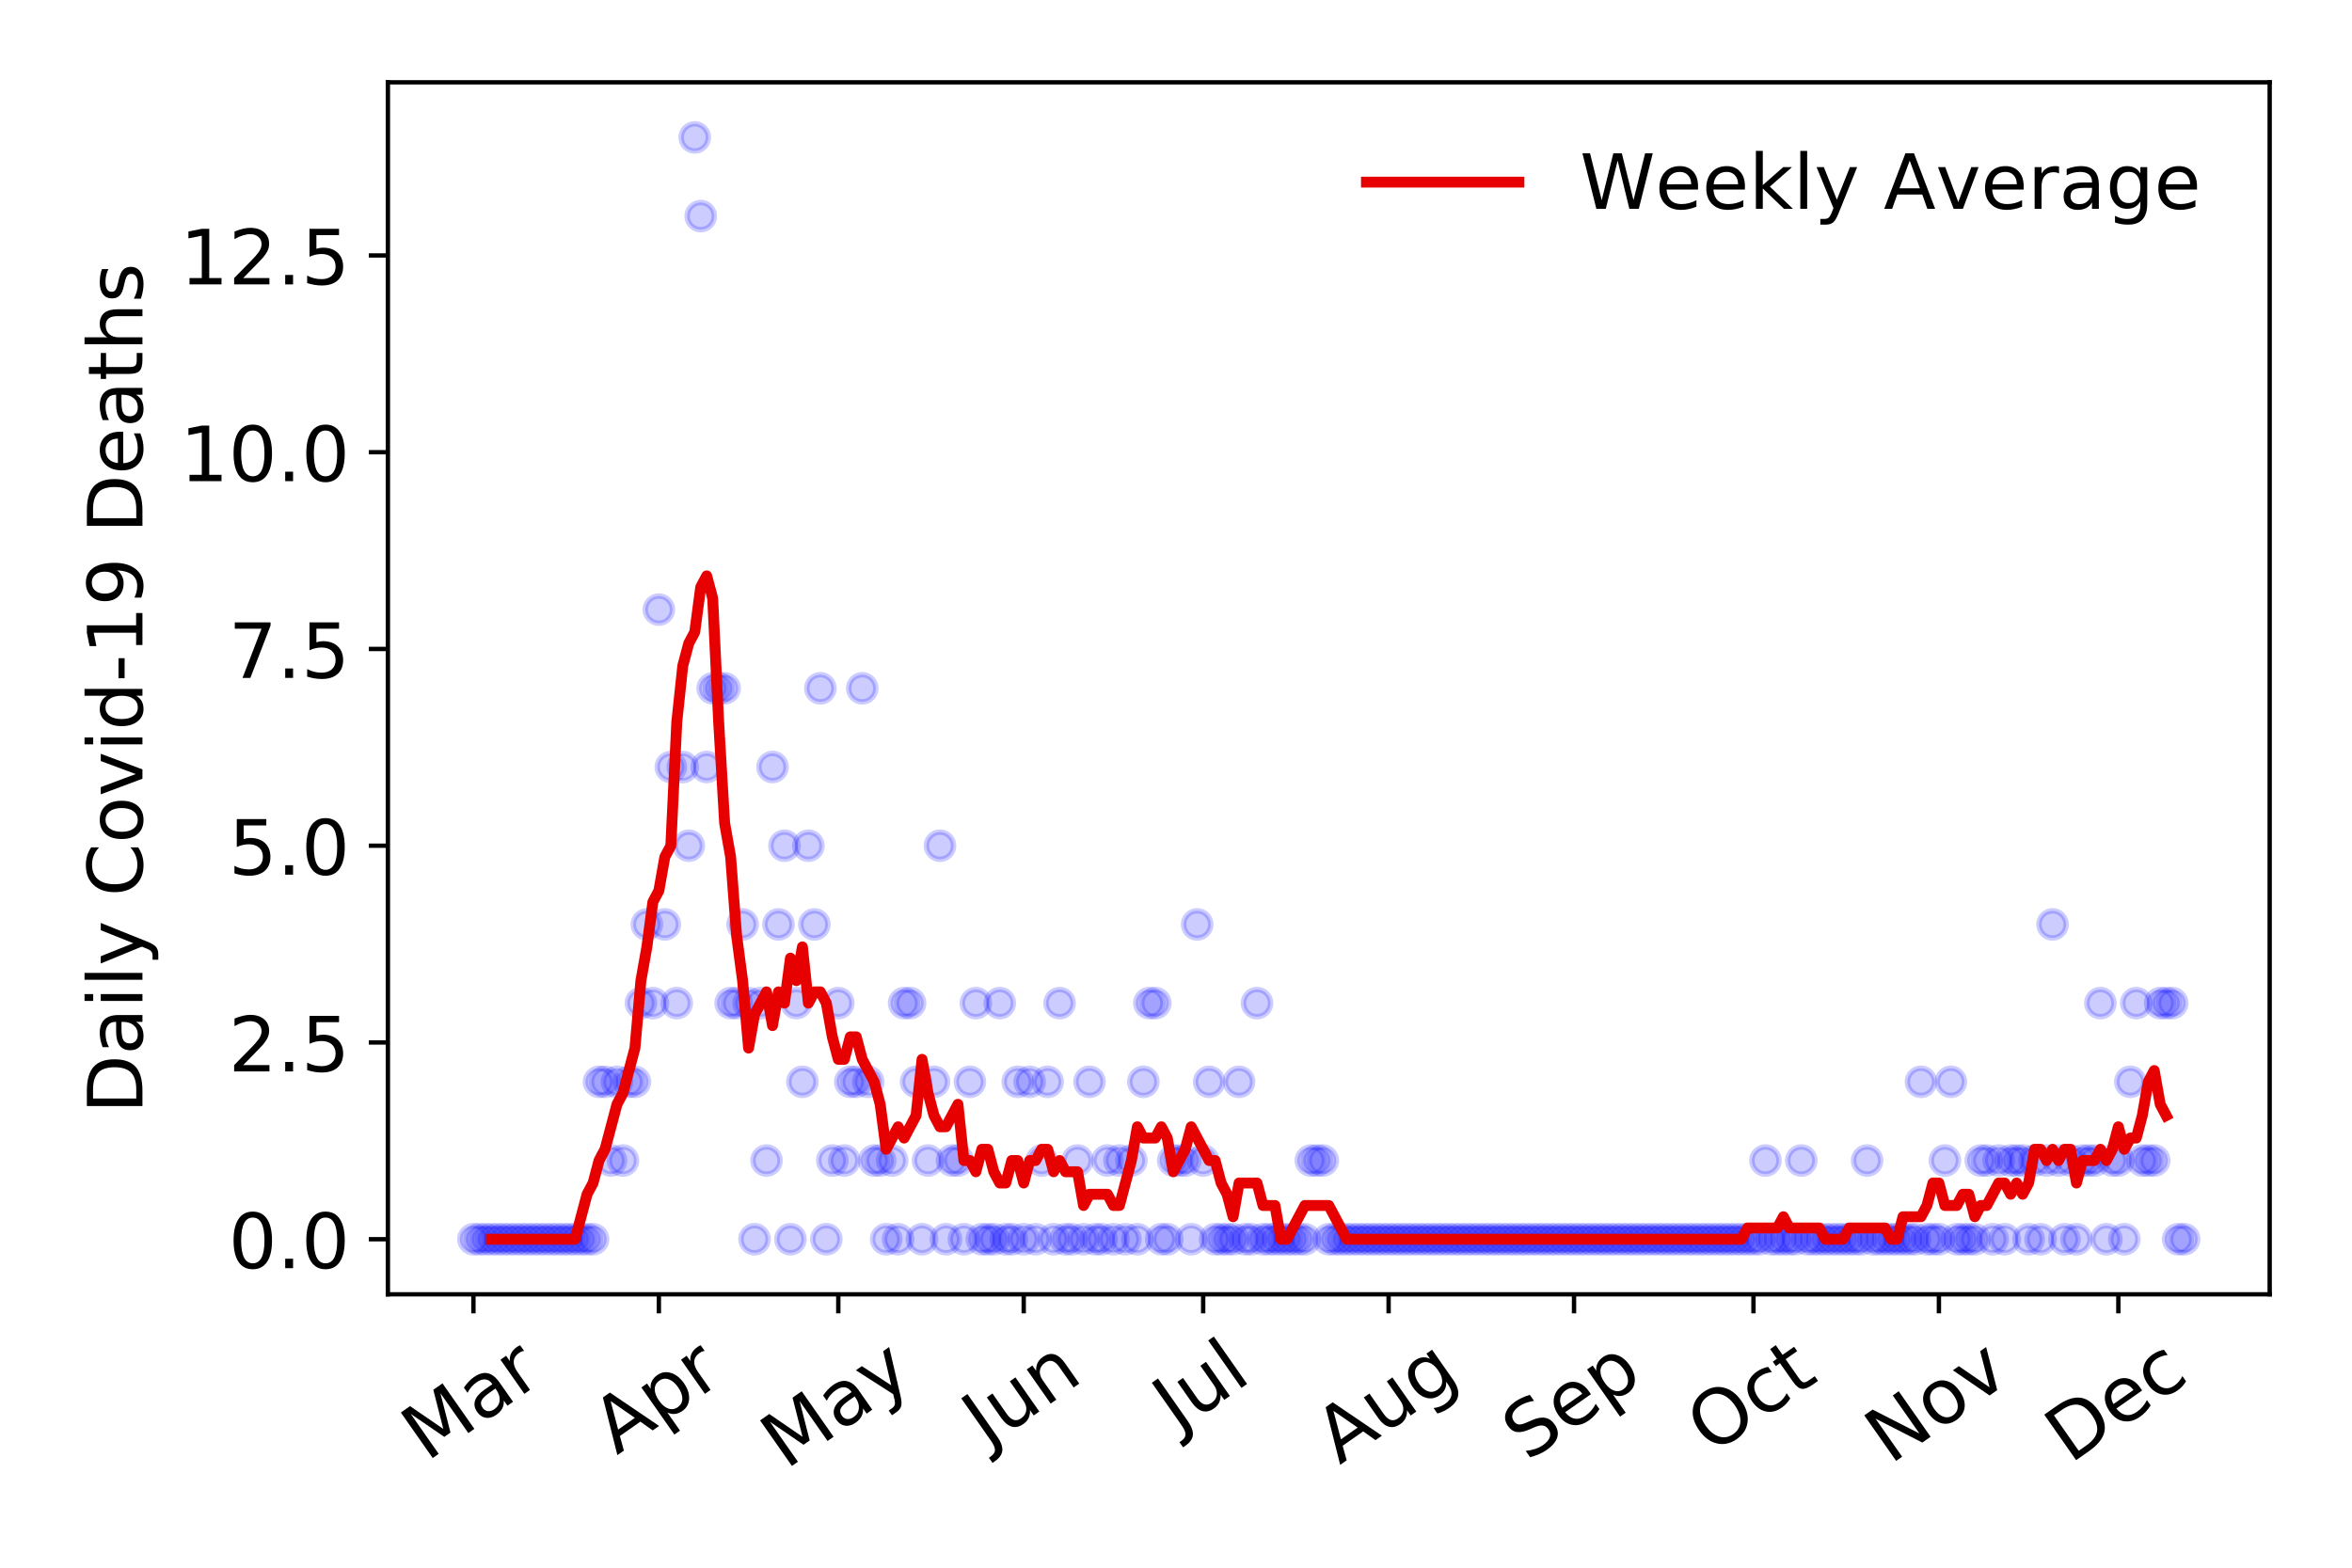 <?xml version="1.0" encoding="utf-8" standalone="no"?>
<!DOCTYPE svg PUBLIC "-//W3C//DTD SVG 1.1//EN"
  "http://www.w3.org/Graphics/SVG/1.1/DTD/svg11.dtd">
<!-- Created with matplotlib (https://matplotlib.org/) -->
<svg height="288pt" version="1.1" viewBox="0 0 432 288" width="432pt" xmlns="http://www.w3.org/2000/svg" xmlns:xlink="http://www.w3.org/1999/xlink">
 <defs>
  <style type="text/css">
*{stroke-linecap:butt;stroke-linejoin:round;}
  </style>
 </defs>
 <g id="figure_1">
  <g id="patch_1">
   <path d="M 0 288 
L 432 288 
L 432 0 
L 0 0 
z
" style="fill:#ffffff;"/>
  </g>
  <g id="axes_1">
   <g id="patch_2">
    <path d="M 71.245 237.778 
L 416.88 237.778 
L 416.88 15.12 
L 71.245 15.12 
z
" style="fill:#ffffff;"/>
   </g>
   <g id="matplotlib.axis_1">
    <g id="xtick_1">
     <g id="line2d_1">
      <defs>
       <path d="M 0 0 
L 0 3.5 
" id="m8b634a65a9" style="stroke:#000000;stroke-width:0.8;"/>
      </defs>
      <g>
       <use style="stroke:#000000;stroke-width:0.8;" x="86.956" xlink:href="#m8b634a65a9" y="237.778"/>
      </g>
     </g>
     <g id="text_1">
      <!-- Mar -->
      <defs>
       <path d="M 9.812 72.906 
L 24.516 72.906 
L 43.109 23.297 
L 61.812 72.906 
L 76.516 72.906 
L 76.516 0 
L 66.891 0 
L 66.891 64.016 
L 48.094 14.016 
L 38.188 14.016 
L 19.391 64.016 
L 19.391 0 
L 9.812 0 
z
" id="DejaVuSans-77"/>
       <path d="M 34.281 27.484 
Q 23.391 27.484 19.188 25 
Q 14.984 22.516 14.984 16.5 
Q 14.984 11.719 18.141 8.906 
Q 21.297 6.109 26.703 6.109 
Q 34.188 6.109 38.703 11.406 
Q 43.219 16.703 43.219 25.484 
L 43.219 27.484 
z
M 52.203 31.203 
L 52.203 0 
L 43.219 0 
L 43.219 8.297 
Q 40.141 3.328 35.547 0.953 
Q 30.953 -1.422 24.312 -1.422 
Q 15.922 -1.422 10.953 3.297 
Q 6 8.016 6 15.922 
Q 6 25.141 12.172 29.828 
Q 18.359 34.516 30.609 34.516 
L 43.219 34.516 
L 43.219 35.406 
Q 43.219 41.609 39.141 45 
Q 35.062 48.391 27.688 48.391 
Q 23 48.391 18.547 47.266 
Q 14.109 46.141 10.016 43.891 
L 10.016 52.203 
Q 14.938 54.109 19.578 55.047 
Q 24.219 56 28.609 56 
Q 40.484 56 46.344 49.844 
Q 52.203 43.703 52.203 31.203 
z
" id="DejaVuSans-97"/>
       <path d="M 41.109 46.297 
Q 39.594 47.172 37.812 47.578 
Q 36.031 48 33.891 48 
Q 26.266 48 22.188 43.047 
Q 18.109 38.094 18.109 28.812 
L 18.109 0 
L 9.078 0 
L 9.078 54.688 
L 18.109 54.688 
L 18.109 46.188 
Q 20.953 51.172 25.484 53.578 
Q 30.031 56 36.531 56 
Q 37.453 56 38.578 55.875 
Q 39.703 55.766 41.062 55.516 
z
" id="DejaVuSans-114"/>
      </defs>
      <g transform="translate(78.353 268.643)rotate(-35)scale(0.14 -0.14)">
       <use xlink:href="#DejaVuSans-77"/>
       <use x="86.279" xlink:href="#DejaVuSans-97"/>
       <use x="147.559" xlink:href="#DejaVuSans-114"/>
      </g>
     </g>
    </g>
    <g id="xtick_2">
     <g id="line2d_2">
      <g>
       <use style="stroke:#000000;stroke-width:0.8;" x="121.014" xlink:href="#m8b634a65a9" y="237.778"/>
      </g>
     </g>
     <g id="text_2">
      <!-- Apr -->
      <defs>
       <path d="M 34.188 63.188 
L 20.797 26.906 
L 47.609 26.906 
z
M 28.609 72.906 
L 39.797 72.906 
L 67.578 0 
L 57.328 0 
L 50.688 18.703 
L 17.828 18.703 
L 11.188 0 
L 0.781 0 
z
" id="DejaVuSans-65"/>
       <path d="M 18.109 8.203 
L 18.109 -20.797 
L 9.078 -20.797 
L 9.078 54.688 
L 18.109 54.688 
L 18.109 46.391 
Q 20.953 51.266 25.266 53.625 
Q 29.594 56 35.594 56 
Q 45.562 56 51.781 48.094 
Q 58.016 40.188 58.016 27.297 
Q 58.016 14.406 51.781 6.484 
Q 45.562 -1.422 35.594 -1.422 
Q 29.594 -1.422 25.266 0.953 
Q 20.953 3.328 18.109 8.203 
z
M 48.688 27.297 
Q 48.688 37.203 44.609 42.844 
Q 40.531 48.484 33.406 48.484 
Q 26.266 48.484 22.188 42.844 
Q 18.109 37.203 18.109 27.297 
Q 18.109 17.391 22.188 11.75 
Q 26.266 6.109 33.406 6.109 
Q 40.531 6.109 44.609 11.75 
Q 48.688 17.391 48.688 27.297 
z
" id="DejaVuSans-112"/>
      </defs>
      <g transform="translate(113.31 267.384)rotate(-35)scale(0.14 -0.14)">
       <use xlink:href="#DejaVuSans-65"/>
       <use x="68.408" xlink:href="#DejaVuSans-112"/>
       <use x="131.885" xlink:href="#DejaVuSans-114"/>
      </g>
     </g>
    </g>
    <g id="xtick_3">
     <g id="line2d_3">
      <g>
       <use style="stroke:#000000;stroke-width:0.8;" x="153.973" xlink:href="#m8b634a65a9" y="237.778"/>
      </g>
     </g>
     <g id="text_3">
      <!-- May -->
      <defs>
       <path d="M 32.172 -5.078 
Q 28.375 -14.844 24.75 -17.812 
Q 21.141 -20.797 15.094 -20.797 
L 7.906 -20.797 
L 7.906 -13.281 
L 13.188 -13.281 
Q 16.891 -13.281 18.938 -11.516 
Q 21 -9.766 23.484 -3.219 
L 25.094 0.875 
L 2.984 54.688 
L 12.5 54.688 
L 29.594 11.922 
L 46.688 54.688 
L 56.203 54.688 
z
" id="DejaVuSans-121"/>
      </defs>
      <g transform="translate(144.334 270.094)rotate(-35)scale(0.14 -0.14)">
       <use xlink:href="#DejaVuSans-77"/>
       <use x="86.279" xlink:href="#DejaVuSans-97"/>
       <use x="147.559" xlink:href="#DejaVuSans-121"/>
      </g>
     </g>
    </g>
    <g id="xtick_4">
     <g id="line2d_4">
      <g>
       <use style="stroke:#000000;stroke-width:0.8;" x="188.031" xlink:href="#m8b634a65a9" y="237.778"/>
      </g>
     </g>
     <g id="text_4">
      <!-- Jun -->
      <defs>
       <path d="M 9.812 72.906 
L 19.672 72.906 
L 19.672 5.078 
Q 19.672 -8.109 14.672 -14.062 
Q 9.672 -20.016 -1.422 -20.016 
L -5.172 -20.016 
L -5.172 -11.719 
L -2.094 -11.719 
Q 4.438 -11.719 7.125 -8.047 
Q 9.812 -4.391 9.812 5.078 
z
" id="DejaVuSans-74"/>
       <path d="M 8.5 21.578 
L 8.5 54.688 
L 17.484 54.688 
L 17.484 21.922 
Q 17.484 14.156 20.5 10.266 
Q 23.531 6.391 29.594 6.391 
Q 36.859 6.391 41.078 11.031 
Q 45.312 15.672 45.312 23.688 
L 45.312 54.688 
L 54.297 54.688 
L 54.297 0 
L 45.312 0 
L 45.312 8.406 
Q 42.047 3.422 37.719 1 
Q 33.406 -1.422 27.688 -1.422 
Q 18.266 -1.422 13.375 4.438 
Q 8.5 10.297 8.5 21.578 
z
M 31.109 56 
z
" id="DejaVuSans-117"/>
       <path d="M 54.891 33.016 
L 54.891 0 
L 45.906 0 
L 45.906 32.719 
Q 45.906 40.484 42.875 44.328 
Q 39.844 48.188 33.797 48.188 
Q 26.516 48.188 22.312 43.547 
Q 18.109 38.922 18.109 30.906 
L 18.109 0 
L 9.078 0 
L 9.078 54.688 
L 18.109 54.688 
L 18.109 46.188 
Q 21.344 51.125 25.703 53.562 
Q 30.078 56 35.797 56 
Q 45.219 56 50.047 50.172 
Q 54.891 44.344 54.891 33.016 
z
" id="DejaVuSans-110"/>
      </defs>
      <g transform="translate(181.288 266.039)rotate(-35)scale(0.14 -0.14)">
       <use xlink:href="#DejaVuSans-74"/>
       <use x="29.492" xlink:href="#DejaVuSans-117"/>
       <use x="92.871" xlink:href="#DejaVuSans-110"/>
      </g>
     </g>
    </g>
    <g id="xtick_5">
     <g id="line2d_5">
      <g>
       <use style="stroke:#000000;stroke-width:0.8;" x="220.991" xlink:href="#m8b634a65a9" y="237.778"/>
      </g>
     </g>
     <g id="text_5">
      <!-- Jul -->
      <defs>
       <path d="M 9.422 75.984 
L 18.406 75.984 
L 18.406 0 
L 9.422 0 
z
" id="DejaVuSans-108"/>
      </defs>
      <g transform="translate(216.288 263.181)rotate(-35)scale(0.14 -0.14)">
       <use xlink:href="#DejaVuSans-74"/>
       <use x="29.492" xlink:href="#DejaVuSans-117"/>
       <use x="92.871" xlink:href="#DejaVuSans-108"/>
      </g>
     </g>
    </g>
    <g id="xtick_6">
     <g id="line2d_6">
      <g>
       <use style="stroke:#000000;stroke-width:0.8;" x="255.049" xlink:href="#m8b634a65a9" y="237.778"/>
      </g>
     </g>
     <g id="text_6">
      <!-- Aug -->
      <defs>
       <path d="M 45.406 27.984 
Q 45.406 37.75 41.375 43.109 
Q 37.359 48.484 30.078 48.484 
Q 22.859 48.484 18.828 43.109 
Q 14.797 37.75 14.797 27.984 
Q 14.797 18.266 18.828 12.891 
Q 22.859 7.516 30.078 7.516 
Q 37.359 7.516 41.375 12.891 
Q 45.406 18.266 45.406 27.984 
z
M 54.391 6.781 
Q 54.391 -7.172 48.188 -13.984 
Q 42 -20.797 29.203 -20.797 
Q 24.469 -20.797 20.266 -20.094 
Q 16.062 -19.391 12.109 -17.922 
L 12.109 -9.188 
Q 16.062 -11.328 19.922 -12.344 
Q 23.781 -13.375 27.781 -13.375 
Q 36.625 -13.375 41.016 -8.766 
Q 45.406 -4.156 45.406 5.172 
L 45.406 9.625 
Q 42.625 4.781 38.281 2.391 
Q 33.938 0 27.875 0 
Q 17.828 0 11.672 7.656 
Q 5.516 15.328 5.516 27.984 
Q 5.516 40.672 11.672 48.328 
Q 17.828 56 27.875 56 
Q 33.938 56 38.281 53.609 
Q 42.625 51.219 45.406 46.391 
L 45.406 54.688 
L 54.391 54.688 
z
" id="DejaVuSans-103"/>
      </defs>
      <g transform="translate(246.068 269.172)rotate(-35)scale(0.14 -0.14)">
       <use xlink:href="#DejaVuSans-65"/>
       <use x="68.408" xlink:href="#DejaVuSans-117"/>
       <use x="131.787" xlink:href="#DejaVuSans-103"/>
      </g>
     </g>
    </g>
    <g id="xtick_7">
     <g id="line2d_7">
      <g>
       <use style="stroke:#000000;stroke-width:0.8;" x="289.107" xlink:href="#m8b634a65a9" y="237.778"/>
      </g>
     </g>
     <g id="text_7">
      <!-- Sep -->
      <defs>
       <path d="M 53.516 70.516 
L 53.516 60.891 
Q 47.906 63.578 42.922 64.891 
Q 37.938 66.219 33.297 66.219 
Q 25.25 66.219 20.875 63.094 
Q 16.5 59.969 16.5 54.203 
Q 16.5 49.359 19.406 46.891 
Q 22.312 44.438 30.422 42.922 
L 36.375 41.703 
Q 47.406 39.594 52.656 34.297 
Q 57.906 29 57.906 20.125 
Q 57.906 9.516 50.797 4.047 
Q 43.703 -1.422 29.984 -1.422 
Q 24.812 -1.422 18.969 -0.25 
Q 13.141 0.922 6.891 3.219 
L 6.891 13.375 
Q 12.891 10.016 18.656 8.297 
Q 24.422 6.594 29.984 6.594 
Q 38.422 6.594 43.016 9.906 
Q 47.609 13.234 47.609 19.391 
Q 47.609 24.75 44.312 27.781 
Q 41.016 30.812 33.5 32.328 
L 27.484 33.5 
Q 16.453 35.688 11.516 40.375 
Q 6.594 45.062 6.594 53.422 
Q 6.594 63.094 13.406 68.656 
Q 20.219 74.219 32.172 74.219 
Q 37.312 74.219 42.625 73.281 
Q 47.953 72.359 53.516 70.516 
z
" id="DejaVuSans-83"/>
       <path d="M 56.203 29.594 
L 56.203 25.203 
L 14.891 25.203 
Q 15.484 15.922 20.484 11.062 
Q 25.484 6.203 34.422 6.203 
Q 39.594 6.203 44.453 7.469 
Q 49.312 8.734 54.109 11.281 
L 54.109 2.781 
Q 49.266 0.734 44.188 -0.344 
Q 39.109 -1.422 33.891 -1.422 
Q 20.797 -1.422 13.156 6.188 
Q 5.516 13.812 5.516 26.812 
Q 5.516 40.234 12.766 48.109 
Q 20.016 56 32.328 56 
Q 43.359 56 49.781 48.891 
Q 56.203 41.797 56.203 29.594 
z
M 47.219 32.234 
Q 47.125 39.594 43.094 43.984 
Q 39.062 48.391 32.422 48.391 
Q 24.906 48.391 20.391 44.141 
Q 15.875 39.891 15.188 32.172 
z
" id="DejaVuSans-101"/>
      </defs>
      <g transform="translate(280.514 268.629)rotate(-35)scale(0.14 -0.14)">
       <use xlink:href="#DejaVuSans-83"/>
       <use x="63.477" xlink:href="#DejaVuSans-101"/>
       <use x="125" xlink:href="#DejaVuSans-112"/>
      </g>
     </g>
    </g>
    <g id="xtick_8">
     <g id="line2d_8">
      <g>
       <use style="stroke:#000000;stroke-width:0.8;" x="322.067" xlink:href="#m8b634a65a9" y="237.778"/>
      </g>
     </g>
     <g id="text_8">
      <!-- Oct -->
      <defs>
       <path d="M 39.406 66.219 
Q 28.656 66.219 22.328 58.203 
Q 16.016 50.203 16.016 36.375 
Q 16.016 22.609 22.328 14.594 
Q 28.656 6.594 39.406 6.594 
Q 50.141 6.594 56.422 14.594 
Q 62.703 22.609 62.703 36.375 
Q 62.703 50.203 56.422 58.203 
Q 50.141 66.219 39.406 66.219 
z
M 39.406 74.219 
Q 54.734 74.219 63.906 63.938 
Q 73.094 53.656 73.094 36.375 
Q 73.094 19.141 63.906 8.859 
Q 54.734 -1.422 39.406 -1.422 
Q 24.031 -1.422 14.812 8.828 
Q 5.609 19.094 5.609 36.375 
Q 5.609 53.656 14.812 63.938 
Q 24.031 74.219 39.406 74.219 
z
" id="DejaVuSans-79"/>
       <path d="M 48.781 52.594 
L 48.781 44.188 
Q 44.969 46.297 41.141 47.344 
Q 37.312 48.391 33.406 48.391 
Q 24.656 48.391 19.812 42.844 
Q 14.984 37.312 14.984 27.297 
Q 14.984 17.281 19.812 11.734 
Q 24.656 6.203 33.406 6.203 
Q 37.312 6.203 41.141 7.25 
Q 44.969 8.297 48.781 10.406 
L 48.781 2.094 
Q 45.016 0.344 40.984 -0.531 
Q 36.969 -1.422 32.422 -1.422 
Q 20.062 -1.422 12.781 6.344 
Q 5.516 14.109 5.516 27.297 
Q 5.516 40.672 12.859 48.328 
Q 20.219 56 33.016 56 
Q 37.156 56 41.109 55.141 
Q 45.062 54.297 48.781 52.594 
z
" id="DejaVuSans-99"/>
       <path d="M 18.312 70.219 
L 18.312 54.688 
L 36.812 54.688 
L 36.812 47.703 
L 18.312 47.703 
L 18.312 18.016 
Q 18.312 11.328 20.141 9.422 
Q 21.969 7.516 27.594 7.516 
L 36.812 7.516 
L 36.812 0 
L 27.594 0 
Q 17.188 0 13.234 3.875 
Q 9.281 7.766 9.281 18.016 
L 9.281 47.703 
L 2.688 47.703 
L 2.688 54.688 
L 9.281 54.688 
L 9.281 70.219 
z
" id="DejaVuSans-116"/>
      </defs>
      <g transform="translate(314.368 267.377)rotate(-35)scale(0.14 -0.14)">
       <use xlink:href="#DejaVuSans-79"/>
       <use x="78.711" xlink:href="#DejaVuSans-99"/>
       <use x="133.691" xlink:href="#DejaVuSans-116"/>
      </g>
     </g>
    </g>
    <g id="xtick_9">
     <g id="line2d_9">
      <g>
       <use style="stroke:#000000;stroke-width:0.8;" x="356.125" xlink:href="#m8b634a65a9" y="237.778"/>
      </g>
     </g>
     <g id="text_9">
      <!-- Nov -->
      <defs>
       <path d="M 9.812 72.906 
L 23.094 72.906 
L 55.422 11.922 
L 55.422 72.906 
L 64.984 72.906 
L 64.984 0 
L 51.703 0 
L 19.391 60.984 
L 19.391 0 
L 9.812 0 
z
" id="DejaVuSans-78"/>
       <path d="M 30.609 48.391 
Q 23.391 48.391 19.188 42.75 
Q 14.984 37.109 14.984 27.297 
Q 14.984 17.484 19.156 11.844 
Q 23.344 6.203 30.609 6.203 
Q 37.797 6.203 41.984 11.859 
Q 46.188 17.531 46.188 27.297 
Q 46.188 37.016 41.984 42.703 
Q 37.797 48.391 30.609 48.391 
z
M 30.609 56 
Q 42.328 56 49.016 48.375 
Q 55.719 40.766 55.719 27.297 
Q 55.719 13.875 49.016 6.219 
Q 42.328 -1.422 30.609 -1.422 
Q 18.844 -1.422 12.172 6.219 
Q 5.516 13.875 5.516 27.297 
Q 5.516 40.766 12.172 48.375 
Q 18.844 56 30.609 56 
z
" id="DejaVuSans-111"/>
       <path d="M 2.984 54.688 
L 12.5 54.688 
L 29.594 8.797 
L 46.688 54.688 
L 56.203 54.688 
L 35.688 0 
L 23.484 0 
z
" id="DejaVuSans-118"/>
      </defs>
      <g transform="translate(347.148 269.166)rotate(-35)scale(0.14 -0.14)">
       <use xlink:href="#DejaVuSans-78"/>
       <use x="74.805" xlink:href="#DejaVuSans-111"/>
       <use x="135.986" xlink:href="#DejaVuSans-118"/>
      </g>
     </g>
    </g>
    <g id="xtick_10">
     <g id="line2d_10">
      <g>
       <use style="stroke:#000000;stroke-width:0.8;" x="389.084" xlink:href="#m8b634a65a9" y="237.778"/>
      </g>
     </g>
     <g id="text_10">
      <!-- Dec -->
      <defs>
       <path d="M 19.672 64.797 
L 19.672 8.109 
L 31.594 8.109 
Q 46.688 8.109 53.688 14.938 
Q 60.688 21.781 60.688 36.531 
Q 60.688 51.172 53.688 57.984 
Q 46.688 64.797 31.594 64.797 
z
M 9.812 72.906 
L 30.078 72.906 
Q 51.266 72.906 61.172 64.094 
Q 71.094 55.281 71.094 36.531 
Q 71.094 17.672 61.125 8.828 
Q 51.172 0 30.078 0 
L 9.812 0 
z
" id="DejaVuSans-68"/>
      </defs>
      <g transform="translate(380.204 269.032)rotate(-35)scale(0.14 -0.14)">
       <use xlink:href="#DejaVuSans-68"/>
       <use x="77.002" xlink:href="#DejaVuSans-101"/>
       <use x="138.525" xlink:href="#DejaVuSans-99"/>
      </g>
     </g>
    </g>
   </g>
   <g id="matplotlib.axis_2">
    <g id="ytick_1">
     <g id="line2d_11">
      <defs>
       <path d="M 0 0 
L -3.5 0 
" id="me930aa6e88" style="stroke:#000000;stroke-width:0.8;"/>
      </defs>
      <g>
       <use style="stroke:#000000;stroke-width:0.8;" x="71.245" xlink:href="#me930aa6e88" y="227.657"/>
      </g>
     </g>
     <g id="text_11">
      <!-- 0.0 -->
      <defs>
       <path d="M 31.781 66.406 
Q 24.172 66.406 20.328 58.906 
Q 16.5 51.422 16.5 36.375 
Q 16.5 21.391 20.328 13.891 
Q 24.172 6.391 31.781 6.391 
Q 39.453 6.391 43.281 13.891 
Q 47.125 21.391 47.125 36.375 
Q 47.125 51.422 43.281 58.906 
Q 39.453 66.406 31.781 66.406 
z
M 31.781 74.219 
Q 44.047 74.219 50.516 64.516 
Q 56.984 54.828 56.984 36.375 
Q 56.984 17.969 50.516 8.266 
Q 44.047 -1.422 31.781 -1.422 
Q 19.531 -1.422 13.062 8.266 
Q 6.594 17.969 6.594 36.375 
Q 6.594 54.828 13.062 64.516 
Q 19.531 74.219 31.781 74.219 
z
" id="DejaVuSans-48"/>
       <path d="M 10.688 12.406 
L 21 12.406 
L 21 0 
L 10.688 0 
z
" id="DejaVuSans-46"/>
      </defs>
      <g transform="translate(41.981 232.976)scale(0.14 -0.14)">
       <use xlink:href="#DejaVuSans-48"/>
       <use x="63.623" xlink:href="#DejaVuSans-46"/>
       <use x="95.41" xlink:href="#DejaVuSans-48"/>
      </g>
     </g>
    </g>
    <g id="ytick_2">
     <g id="line2d_12">
      <g>
       <use style="stroke:#000000;stroke-width:0.8;" x="71.245" xlink:href="#me930aa6e88" y="191.512"/>
      </g>
     </g>
     <g id="text_12">
      <!-- 2.5 -->
      <defs>
       <path d="M 19.188 8.297 
L 53.609 8.297 
L 53.609 0 
L 7.328 0 
L 7.328 8.297 
Q 12.938 14.109 22.625 23.891 
Q 32.328 33.688 34.812 36.531 
Q 39.547 41.844 41.422 45.531 
Q 43.312 49.219 43.312 52.781 
Q 43.312 58.594 39.234 62.25 
Q 35.156 65.922 28.609 65.922 
Q 23.969 65.922 18.812 64.312 
Q 13.672 62.703 7.812 59.422 
L 7.812 69.391 
Q 13.766 71.781 18.938 73 
Q 24.125 74.219 28.422 74.219 
Q 39.75 74.219 46.484 68.547 
Q 53.219 62.891 53.219 53.422 
Q 53.219 48.922 51.531 44.891 
Q 49.859 40.875 45.406 35.406 
Q 44.188 33.984 37.641 27.219 
Q 31.109 20.453 19.188 8.297 
z
" id="DejaVuSans-50"/>
       <path d="M 10.797 72.906 
L 49.516 72.906 
L 49.516 64.594 
L 19.828 64.594 
L 19.828 46.734 
Q 21.969 47.469 24.109 47.828 
Q 26.266 48.188 28.422 48.188 
Q 40.625 48.188 47.75 41.5 
Q 54.891 34.812 54.891 23.391 
Q 54.891 11.625 47.562 5.094 
Q 40.234 -1.422 26.906 -1.422 
Q 22.312 -1.422 17.547 -0.641 
Q 12.797 0.141 7.719 1.703 
L 7.719 11.625 
Q 12.109 9.234 16.797 8.062 
Q 21.484 6.891 26.703 6.891 
Q 35.156 6.891 40.078 11.328 
Q 45.016 15.766 45.016 23.391 
Q 45.016 31 40.078 35.438 
Q 35.156 39.891 26.703 39.891 
Q 22.75 39.891 18.812 39.016 
Q 14.891 38.141 10.797 36.281 
z
" id="DejaVuSans-53"/>
      </defs>
      <g transform="translate(41.981 196.83)scale(0.14 -0.14)">
       <use xlink:href="#DejaVuSans-50"/>
       <use x="63.623" xlink:href="#DejaVuSans-46"/>
       <use x="95.41" xlink:href="#DejaVuSans-53"/>
      </g>
     </g>
    </g>
    <g id="ytick_3">
     <g id="line2d_13">
      <g>
       <use style="stroke:#000000;stroke-width:0.8;" x="71.245" xlink:href="#me930aa6e88" y="155.366"/>
      </g>
     </g>
     <g id="text_13">
      <!-- 5.0 -->
      <g transform="translate(41.981 160.685)scale(0.14 -0.14)">
       <use xlink:href="#DejaVuSans-53"/>
       <use x="63.623" xlink:href="#DejaVuSans-46"/>
       <use x="95.41" xlink:href="#DejaVuSans-48"/>
      </g>
     </g>
    </g>
    <g id="ytick_4">
     <g id="line2d_14">
      <g>
       <use style="stroke:#000000;stroke-width:0.8;" x="71.245" xlink:href="#me930aa6e88" y="119.22"/>
      </g>
     </g>
     <g id="text_14">
      <!-- 7.5 -->
      <defs>
       <path d="M 8.203 72.906 
L 55.078 72.906 
L 55.078 68.703 
L 28.609 0 
L 18.312 0 
L 43.219 64.594 
L 8.203 64.594 
z
" id="DejaVuSans-55"/>
      </defs>
      <g transform="translate(41.981 124.539)scale(0.14 -0.14)">
       <use xlink:href="#DejaVuSans-55"/>
       <use x="63.623" xlink:href="#DejaVuSans-46"/>
       <use x="95.41" xlink:href="#DejaVuSans-53"/>
      </g>
     </g>
    </g>
    <g id="ytick_5">
     <g id="line2d_15">
      <g>
       <use style="stroke:#000000;stroke-width:0.8;" x="71.245" xlink:href="#me930aa6e88" y="83.074"/>
      </g>
     </g>
     <g id="text_15">
      <!-- 10.0 -->
      <defs>
       <path d="M 12.406 8.297 
L 28.516 8.297 
L 28.516 63.922 
L 10.984 60.406 
L 10.984 69.391 
L 28.422 72.906 
L 38.281 72.906 
L 38.281 8.297 
L 54.391 8.297 
L 54.391 0 
L 12.406 0 
z
" id="DejaVuSans-49"/>
      </defs>
      <g transform="translate(33.073 88.393)scale(0.14 -0.14)">
       <use xlink:href="#DejaVuSans-49"/>
       <use x="63.623" xlink:href="#DejaVuSans-48"/>
       <use x="127.246" xlink:href="#DejaVuSans-46"/>
       <use x="159.033" xlink:href="#DejaVuSans-48"/>
      </g>
     </g>
    </g>
    <g id="ytick_6">
     <g id="line2d_16">
      <g>
       <use style="stroke:#000000;stroke-width:0.8;" x="71.245" xlink:href="#me930aa6e88" y="46.928"/>
      </g>
     </g>
     <g id="text_16">
      <!-- 12.5 -->
      <g transform="translate(33.073 52.247)scale(0.14 -0.14)">
       <use xlink:href="#DejaVuSans-49"/>
       <use x="63.623" xlink:href="#DejaVuSans-50"/>
       <use x="127.246" xlink:href="#DejaVuSans-46"/>
       <use x="159.033" xlink:href="#DejaVuSans-53"/>
      </g>
     </g>
    </g>
    <g id="text_17">
     <!-- Daily Covid-19 Deaths -->
     <defs>
      <path d="M 9.422 54.688 
L 18.406 54.688 
L 18.406 0 
L 9.422 0 
z
M 9.422 75.984 
L 18.406 75.984 
L 18.406 64.594 
L 9.422 64.594 
z
" id="DejaVuSans-105"/>
      <path id="DejaVuSans-32"/>
      <path d="M 64.406 67.281 
L 64.406 56.891 
Q 59.422 61.531 53.781 63.812 
Q 48.141 66.109 41.797 66.109 
Q 29.297 66.109 22.656 58.469 
Q 16.016 50.828 16.016 36.375 
Q 16.016 21.969 22.656 14.328 
Q 29.297 6.688 41.797 6.688 
Q 48.141 6.688 53.781 8.984 
Q 59.422 11.281 64.406 15.922 
L 64.406 5.609 
Q 59.234 2.094 53.438 0.328 
Q 47.656 -1.422 41.219 -1.422 
Q 24.656 -1.422 15.125 8.703 
Q 5.609 18.844 5.609 36.375 
Q 5.609 53.953 15.125 64.078 
Q 24.656 74.219 41.219 74.219 
Q 47.75 74.219 53.531 72.484 
Q 59.328 70.75 64.406 67.281 
z
" id="DejaVuSans-67"/>
      <path d="M 45.406 46.391 
L 45.406 75.984 
L 54.391 75.984 
L 54.391 0 
L 45.406 0 
L 45.406 8.203 
Q 42.578 3.328 38.25 0.953 
Q 33.938 -1.422 27.875 -1.422 
Q 17.969 -1.422 11.734 6.484 
Q 5.516 14.406 5.516 27.297 
Q 5.516 40.188 11.734 48.094 
Q 17.969 56 27.875 56 
Q 33.938 56 38.25 53.625 
Q 42.578 51.266 45.406 46.391 
z
M 14.797 27.297 
Q 14.797 17.391 18.875 11.75 
Q 22.953 6.109 30.078 6.109 
Q 37.203 6.109 41.297 11.75 
Q 45.406 17.391 45.406 27.297 
Q 45.406 37.203 41.297 42.844 
Q 37.203 48.484 30.078 48.484 
Q 22.953 48.484 18.875 42.844 
Q 14.797 37.203 14.797 27.297 
z
" id="DejaVuSans-100"/>
      <path d="M 4.891 31.391 
L 31.203 31.391 
L 31.203 23.391 
L 4.891 23.391 
z
" id="DejaVuSans-45"/>
      <path d="M 10.984 1.516 
L 10.984 10.5 
Q 14.703 8.734 18.5 7.812 
Q 22.312 6.891 25.984 6.891 
Q 35.75 6.891 40.891 13.453 
Q 46.047 20.016 46.781 33.406 
Q 43.953 29.203 39.594 26.953 
Q 35.25 24.703 29.984 24.703 
Q 19.047 24.703 12.672 31.312 
Q 6.297 37.938 6.297 49.422 
Q 6.297 60.641 12.938 67.422 
Q 19.578 74.219 30.609 74.219 
Q 43.266 74.219 49.922 64.516 
Q 56.594 54.828 56.594 36.375 
Q 56.594 19.141 48.406 8.859 
Q 40.234 -1.422 26.422 -1.422 
Q 22.703 -1.422 18.891 -0.688 
Q 15.094 0.047 10.984 1.516 
z
M 30.609 32.422 
Q 37.25 32.422 41.125 36.953 
Q 45.016 41.5 45.016 49.422 
Q 45.016 57.281 41.125 61.844 
Q 37.25 66.406 30.609 66.406 
Q 23.969 66.406 20.094 61.844 
Q 16.219 57.281 16.219 49.422 
Q 16.219 41.5 20.094 36.953 
Q 23.969 32.422 30.609 32.422 
z
" id="DejaVuSans-57"/>
      <path d="M 54.891 33.016 
L 54.891 0 
L 45.906 0 
L 45.906 32.719 
Q 45.906 40.484 42.875 44.328 
Q 39.844 48.188 33.797 48.188 
Q 26.516 48.188 22.312 43.547 
Q 18.109 38.922 18.109 30.906 
L 18.109 0 
L 9.078 0 
L 9.078 75.984 
L 18.109 75.984 
L 18.109 46.188 
Q 21.344 51.125 25.703 53.562 
Q 30.078 56 35.797 56 
Q 45.219 56 50.047 50.172 
Q 54.891 44.344 54.891 33.016 
z
" id="DejaVuSans-104"/>
      <path d="M 44.281 53.078 
L 44.281 44.578 
Q 40.484 46.531 36.375 47.5 
Q 32.281 48.484 27.875 48.484 
Q 21.188 48.484 17.844 46.438 
Q 14.5 44.391 14.5 40.281 
Q 14.5 37.156 16.891 35.375 
Q 19.281 33.594 26.516 31.984 
L 29.594 31.297 
Q 39.156 29.25 43.188 25.516 
Q 47.219 21.781 47.219 15.094 
Q 47.219 7.469 41.188 3.016 
Q 35.156 -1.422 24.609 -1.422 
Q 20.219 -1.422 15.453 -0.562 
Q 10.688 0.297 5.422 2 
L 5.422 11.281 
Q 10.406 8.688 15.234 7.391 
Q 20.062 6.109 24.812 6.109 
Q 31.156 6.109 34.562 8.281 
Q 37.984 10.453 37.984 14.406 
Q 37.984 18.062 35.516 20.016 
Q 33.062 21.969 24.703 23.781 
L 21.578 24.516 
Q 13.234 26.266 9.516 29.906 
Q 5.812 33.547 5.812 39.891 
Q 5.812 47.609 11.281 51.797 
Q 16.75 56 26.812 56 
Q 31.781 56 36.172 55.266 
Q 40.578 54.547 44.281 53.078 
z
" id="DejaVuSans-115"/>
     </defs>
     <g transform="translate(26.162 204.56)rotate(-90)scale(0.14 -0.14)">
      <use xlink:href="#DejaVuSans-68"/>
      <use x="77.002" xlink:href="#DejaVuSans-97"/>
      <use x="138.281" xlink:href="#DejaVuSans-105"/>
      <use x="166.064" xlink:href="#DejaVuSans-108"/>
      <use x="193.848" xlink:href="#DejaVuSans-121"/>
      <use x="253.027" xlink:href="#DejaVuSans-32"/>
      <use x="284.814" xlink:href="#DejaVuSans-67"/>
      <use x="354.639" xlink:href="#DejaVuSans-111"/>
      <use x="415.82" xlink:href="#DejaVuSans-118"/>
      <use x="475" xlink:href="#DejaVuSans-105"/>
      <use x="502.783" xlink:href="#DejaVuSans-100"/>
      <use x="566.26" xlink:href="#DejaVuSans-45"/>
      <use x="602.344" xlink:href="#DejaVuSans-49"/>
      <use x="665.967" xlink:href="#DejaVuSans-57"/>
      <use x="729.59" xlink:href="#DejaVuSans-32"/>
      <use x="761.377" xlink:href="#DejaVuSans-68"/>
      <use x="838.379" xlink:href="#DejaVuSans-101"/>
      <use x="899.902" xlink:href="#DejaVuSans-97"/>
      <use x="961.182" xlink:href="#DejaVuSans-116"/>
      <use x="1000.391" xlink:href="#DejaVuSans-104"/>
      <use x="1063.77" xlink:href="#DejaVuSans-115"/>
     </g>
    </g>
   </g>
   <g id="line2d_17">
    <defs>
     <path d="M 0 2.5 
C 0.663 2.5 1.299 2.237 1.768 1.768 
C 2.237 1.299 2.5 0.663 2.5 0 
C 2.5 -0.663 2.237 -1.299 1.768 -1.768 
C 1.299 -2.237 0.663 -2.5 0 -2.5 
C -0.663 -2.5 -1.299 -2.237 -1.768 -1.768 
C -2.237 -1.299 -2.5 -0.663 -2.5 0 
C -2.5 0.663 -2.237 1.299 -1.768 1.768 
C -1.299 2.237 -0.663 2.5 0 2.5 
z
" id="m268b02beec" style="stroke:#0000ff;stroke-opacity:0.2;"/>
    </defs>
    <g clip-path="url(#p8432ba04bc)">
     <use style="fill:#0000ff;fill-opacity:0.2;stroke:#0000ff;stroke-opacity:0.2;" x="86.956" xlink:href="#m268b02beec" y="227.657"/>
     <use style="fill:#0000ff;fill-opacity:0.2;stroke:#0000ff;stroke-opacity:0.2;" x="88.054" xlink:href="#m268b02beec" y="227.657"/>
     <use style="fill:#0000ff;fill-opacity:0.2;stroke:#0000ff;stroke-opacity:0.2;" x="89.153" xlink:href="#m268b02beec" y="227.657"/>
     <use style="fill:#0000ff;fill-opacity:0.2;stroke:#0000ff;stroke-opacity:0.2;" x="90.252" xlink:href="#m268b02beec" y="227.657"/>
     <use style="fill:#0000ff;fill-opacity:0.2;stroke:#0000ff;stroke-opacity:0.2;" x="91.35" xlink:href="#m268b02beec" y="227.657"/>
     <use style="fill:#0000ff;fill-opacity:0.2;stroke:#0000ff;stroke-opacity:0.2;" x="92.449" xlink:href="#m268b02beec" y="227.657"/>
     <use style="fill:#0000ff;fill-opacity:0.2;stroke:#0000ff;stroke-opacity:0.2;" x="93.548" xlink:href="#m268b02beec" y="227.657"/>
     <use style="fill:#0000ff;fill-opacity:0.2;stroke:#0000ff;stroke-opacity:0.2;" x="94.646" xlink:href="#m268b02beec" y="227.657"/>
     <use style="fill:#0000ff;fill-opacity:0.2;stroke:#0000ff;stroke-opacity:0.2;" x="95.745" xlink:href="#m268b02beec" y="227.657"/>
     <use style="fill:#0000ff;fill-opacity:0.2;stroke:#0000ff;stroke-opacity:0.2;" x="96.844" xlink:href="#m268b02beec" y="227.657"/>
     <use style="fill:#0000ff;fill-opacity:0.2;stroke:#0000ff;stroke-opacity:0.2;" x="97.942" xlink:href="#m268b02beec" y="227.657"/>
     <use style="fill:#0000ff;fill-opacity:0.2;stroke:#0000ff;stroke-opacity:0.2;" x="99.041" xlink:href="#m268b02beec" y="227.657"/>
     <use style="fill:#0000ff;fill-opacity:0.2;stroke:#0000ff;stroke-opacity:0.2;" x="100.139" xlink:href="#m268b02beec" y="227.657"/>
     <use style="fill:#0000ff;fill-opacity:0.2;stroke:#0000ff;stroke-opacity:0.2;" x="101.238" xlink:href="#m268b02beec" y="227.657"/>
     <use style="fill:#0000ff;fill-opacity:0.2;stroke:#0000ff;stroke-opacity:0.2;" x="102.337" xlink:href="#m268b02beec" y="227.657"/>
     <use style="fill:#0000ff;fill-opacity:0.2;stroke:#0000ff;stroke-opacity:0.2;" x="103.435" xlink:href="#m268b02beec" y="227.657"/>
     <use style="fill:#0000ff;fill-opacity:0.2;stroke:#0000ff;stroke-opacity:0.2;" x="104.534" xlink:href="#m268b02beec" y="227.657"/>
     <use style="fill:#0000ff;fill-opacity:0.2;stroke:#0000ff;stroke-opacity:0.2;" x="105.633" xlink:href="#m268b02beec" y="227.657"/>
     <use style="fill:#0000ff;fill-opacity:0.2;stroke:#0000ff;stroke-opacity:0.2;" x="106.731" xlink:href="#m268b02beec" y="227.657"/>
     <use style="fill:#0000ff;fill-opacity:0.2;stroke:#0000ff;stroke-opacity:0.2;" x="107.83" xlink:href="#m268b02beec" y="227.657"/>
     <use style="fill:#0000ff;fill-opacity:0.2;stroke:#0000ff;stroke-opacity:0.2;" x="108.929" xlink:href="#m268b02beec" y="227.657"/>
     <use style="fill:#0000ff;fill-opacity:0.2;stroke:#0000ff;stroke-opacity:0.2;" x="110.027" xlink:href="#m268b02beec" y="198.741"/>
     <use style="fill:#0000ff;fill-opacity:0.2;stroke:#0000ff;stroke-opacity:0.2;" x="111.126" xlink:href="#m268b02beec" y="198.741"/>
     <use style="fill:#0000ff;fill-opacity:0.2;stroke:#0000ff;stroke-opacity:0.2;" x="112.225" xlink:href="#m268b02beec" y="213.199"/>
     <use style="fill:#0000ff;fill-opacity:0.2;stroke:#0000ff;stroke-opacity:0.2;" x="113.323" xlink:href="#m268b02beec" y="198.741"/>
     <use style="fill:#0000ff;fill-opacity:0.2;stroke:#0000ff;stroke-opacity:0.2;" x="114.422" xlink:href="#m268b02beec" y="213.199"/>
     <use style="fill:#0000ff;fill-opacity:0.2;stroke:#0000ff;stroke-opacity:0.2;" x="115.521" xlink:href="#m268b02beec" y="198.741"/>
     <use style="fill:#0000ff;fill-opacity:0.2;stroke:#0000ff;stroke-opacity:0.2;" x="116.619" xlink:href="#m268b02beec" y="198.741"/>
     <use style="fill:#0000ff;fill-opacity:0.2;stroke:#0000ff;stroke-opacity:0.2;" x="117.718" xlink:href="#m268b02beec" y="184.282"/>
     <use style="fill:#0000ff;fill-opacity:0.2;stroke:#0000ff;stroke-opacity:0.2;" x="118.817" xlink:href="#m268b02beec" y="169.824"/>
     <use style="fill:#0000ff;fill-opacity:0.2;stroke:#0000ff;stroke-opacity:0.2;" x="119.915" xlink:href="#m268b02beec" y="184.282"/>
     <use style="fill:#0000ff;fill-opacity:0.2;stroke:#0000ff;stroke-opacity:0.2;" x="121.014" xlink:href="#m268b02beec" y="111.991"/>
     <use style="fill:#0000ff;fill-opacity:0.2;stroke:#0000ff;stroke-opacity:0.2;" x="122.112" xlink:href="#m268b02beec" y="169.824"/>
     <use style="fill:#0000ff;fill-opacity:0.2;stroke:#0000ff;stroke-opacity:0.2;" x="123.211" xlink:href="#m268b02beec" y="140.907"/>
     <use style="fill:#0000ff;fill-opacity:0.2;stroke:#0000ff;stroke-opacity:0.2;" x="124.31" xlink:href="#m268b02beec" y="184.282"/>
     <use style="fill:#0000ff;fill-opacity:0.2;stroke:#0000ff;stroke-opacity:0.2;" x="125.408" xlink:href="#m268b02beec" y="140.907"/>
     <use style="fill:#0000ff;fill-opacity:0.2;stroke:#0000ff;stroke-opacity:0.2;" x="126.507" xlink:href="#m268b02beec" y="155.366"/>
     <use style="fill:#0000ff;fill-opacity:0.2;stroke:#0000ff;stroke-opacity:0.2;" x="127.606" xlink:href="#m268b02beec" y="25.241"/>
     <use style="fill:#0000ff;fill-opacity:0.2;stroke:#0000ff;stroke-opacity:0.2;" x="128.704" xlink:href="#m268b02beec" y="39.699"/>
     <use style="fill:#0000ff;fill-opacity:0.2;stroke:#0000ff;stroke-opacity:0.2;" x="129.803" xlink:href="#m268b02beec" y="140.907"/>
     <use style="fill:#0000ff;fill-opacity:0.2;stroke:#0000ff;stroke-opacity:0.2;" x="130.902" xlink:href="#m268b02beec" y="126.449"/>
     <use style="fill:#0000ff;fill-opacity:0.2;stroke:#0000ff;stroke-opacity:0.2;" x="132" xlink:href="#m268b02beec" y="126.449"/>
     <use style="fill:#0000ff;fill-opacity:0.2;stroke:#0000ff;stroke-opacity:0.2;" x="133.099" xlink:href="#m268b02beec" y="126.449"/>
     <use style="fill:#0000ff;fill-opacity:0.2;stroke:#0000ff;stroke-opacity:0.2;" x="134.198" xlink:href="#m268b02beec" y="184.282"/>
     <use style="fill:#0000ff;fill-opacity:0.2;stroke:#0000ff;stroke-opacity:0.2;" x="135.296" xlink:href="#m268b02beec" y="184.282"/>
     <use style="fill:#0000ff;fill-opacity:0.2;stroke:#0000ff;stroke-opacity:0.2;" x="136.395" xlink:href="#m268b02beec" y="169.824"/>
     <use style="fill:#0000ff;fill-opacity:0.2;stroke:#0000ff;stroke-opacity:0.2;" x="137.494" xlink:href="#m268b02beec" y="184.282"/>
     <use style="fill:#0000ff;fill-opacity:0.2;stroke:#0000ff;stroke-opacity:0.2;" x="138.592" xlink:href="#m268b02beec" y="227.657"/>
     <use style="fill:#0000ff;fill-opacity:0.2;stroke:#0000ff;stroke-opacity:0.2;" x="139.691" xlink:href="#m268b02beec" y="184.282"/>
     <use style="fill:#0000ff;fill-opacity:0.2;stroke:#0000ff;stroke-opacity:0.2;" x="140.789" xlink:href="#m268b02beec" y="213.199"/>
     <use style="fill:#0000ff;fill-opacity:0.2;stroke:#0000ff;stroke-opacity:0.2;" x="141.888" xlink:href="#m268b02beec" y="140.907"/>
     <use style="fill:#0000ff;fill-opacity:0.2;stroke:#0000ff;stroke-opacity:0.2;" x="142.987" xlink:href="#m268b02beec" y="169.824"/>
     <use style="fill:#0000ff;fill-opacity:0.2;stroke:#0000ff;stroke-opacity:0.2;" x="144.085" xlink:href="#m268b02beec" y="155.366"/>
     <use style="fill:#0000ff;fill-opacity:0.2;stroke:#0000ff;stroke-opacity:0.2;" x="145.184" xlink:href="#m268b02beec" y="227.657"/>
     <use style="fill:#0000ff;fill-opacity:0.2;stroke:#0000ff;stroke-opacity:0.2;" x="146.283" xlink:href="#m268b02beec" y="184.282"/>
     <use style="fill:#0000ff;fill-opacity:0.2;stroke:#0000ff;stroke-opacity:0.2;" x="147.381" xlink:href="#m268b02beec" y="198.741"/>
     <use style="fill:#0000ff;fill-opacity:0.2;stroke:#0000ff;stroke-opacity:0.2;" x="148.48" xlink:href="#m268b02beec" y="155.366"/>
     <use style="fill:#0000ff;fill-opacity:0.2;stroke:#0000ff;stroke-opacity:0.2;" x="149.579" xlink:href="#m268b02beec" y="169.824"/>
     <use style="fill:#0000ff;fill-opacity:0.2;stroke:#0000ff;stroke-opacity:0.2;" x="150.677" xlink:href="#m268b02beec" y="126.449"/>
     <use style="fill:#0000ff;fill-opacity:0.2;stroke:#0000ff;stroke-opacity:0.2;" x="151.776" xlink:href="#m268b02beec" y="227.657"/>
     <use style="fill:#0000ff;fill-opacity:0.2;stroke:#0000ff;stroke-opacity:0.2;" x="152.875" xlink:href="#m268b02beec" y="213.199"/>
     <use style="fill:#0000ff;fill-opacity:0.2;stroke:#0000ff;stroke-opacity:0.2;" x="153.973" xlink:href="#m268b02beec" y="184.282"/>
     <use style="fill:#0000ff;fill-opacity:0.2;stroke:#0000ff;stroke-opacity:0.2;" x="155.072" xlink:href="#m268b02beec" y="213.199"/>
     <use style="fill:#0000ff;fill-opacity:0.2;stroke:#0000ff;stroke-opacity:0.2;" x="156.171" xlink:href="#m268b02beec" y="198.741"/>
     <use style="fill:#0000ff;fill-opacity:0.2;stroke:#0000ff;stroke-opacity:0.2;" x="157.269" xlink:href="#m268b02beec" y="198.741"/>
     <use style="fill:#0000ff;fill-opacity:0.2;stroke:#0000ff;stroke-opacity:0.2;" x="158.368" xlink:href="#m268b02beec" y="126.449"/>
     <use style="fill:#0000ff;fill-opacity:0.2;stroke:#0000ff;stroke-opacity:0.2;" x="159.467" xlink:href="#m268b02beec" y="198.741"/>
     <use style="fill:#0000ff;fill-opacity:0.2;stroke:#0000ff;stroke-opacity:0.2;" x="160.565" xlink:href="#m268b02beec" y="213.199"/>
     <use style="fill:#0000ff;fill-opacity:0.2;stroke:#0000ff;stroke-opacity:0.2;" x="161.664" xlink:href="#m268b02beec" y="213.199"/>
     <use style="fill:#0000ff;fill-opacity:0.2;stroke:#0000ff;stroke-opacity:0.2;" x="162.762" xlink:href="#m268b02beec" y="227.657"/>
     <use style="fill:#0000ff;fill-opacity:0.2;stroke:#0000ff;stroke-opacity:0.2;" x="163.861" xlink:href="#m268b02beec" y="213.199"/>
     <use style="fill:#0000ff;fill-opacity:0.2;stroke:#0000ff;stroke-opacity:0.2;" x="164.96" xlink:href="#m268b02beec" y="227.657"/>
     <use style="fill:#0000ff;fill-opacity:0.2;stroke:#0000ff;stroke-opacity:0.2;" x="166.058" xlink:href="#m268b02beec" y="184.282"/>
     <use style="fill:#0000ff;fill-opacity:0.2;stroke:#0000ff;stroke-opacity:0.2;" x="167.157" xlink:href="#m268b02beec" y="184.282"/>
     <use style="fill:#0000ff;fill-opacity:0.2;stroke:#0000ff;stroke-opacity:0.2;" x="168.256" xlink:href="#m268b02beec" y="198.741"/>
     <use style="fill:#0000ff;fill-opacity:0.2;stroke:#0000ff;stroke-opacity:0.2;" x="169.354" xlink:href="#m268b02beec" y="227.657"/>
     <use style="fill:#0000ff;fill-opacity:0.2;stroke:#0000ff;stroke-opacity:0.2;" x="170.453" xlink:href="#m268b02beec" y="213.199"/>
     <use style="fill:#0000ff;fill-opacity:0.2;stroke:#0000ff;stroke-opacity:0.2;" x="171.552" xlink:href="#m268b02beec" y="198.741"/>
     <use style="fill:#0000ff;fill-opacity:0.2;stroke:#0000ff;stroke-opacity:0.2;" x="172.65" xlink:href="#m268b02beec" y="155.366"/>
     <use style="fill:#0000ff;fill-opacity:0.2;stroke:#0000ff;stroke-opacity:0.2;" x="173.749" xlink:href="#m268b02beec" y="227.657"/>
     <use style="fill:#0000ff;fill-opacity:0.2;stroke:#0000ff;stroke-opacity:0.2;" x="174.848" xlink:href="#m268b02beec" y="213.199"/>
     <use style="fill:#0000ff;fill-opacity:0.2;stroke:#0000ff;stroke-opacity:0.2;" x="175.946" xlink:href="#m268b02beec" y="213.199"/>
     <use style="fill:#0000ff;fill-opacity:0.2;stroke:#0000ff;stroke-opacity:0.2;" x="177.045" xlink:href="#m268b02beec" y="227.657"/>
     <use style="fill:#0000ff;fill-opacity:0.2;stroke:#0000ff;stroke-opacity:0.2;" x="178.144" xlink:href="#m268b02beec" y="198.741"/>
     <use style="fill:#0000ff;fill-opacity:0.2;stroke:#0000ff;stroke-opacity:0.2;" x="179.242" xlink:href="#m268b02beec" y="184.282"/>
     <use style="fill:#0000ff;fill-opacity:0.2;stroke:#0000ff;stroke-opacity:0.2;" x="180.341" xlink:href="#m268b02beec" y="227.657"/>
     <use style="fill:#0000ff;fill-opacity:0.2;stroke:#0000ff;stroke-opacity:0.2;" x="181.44" xlink:href="#m268b02beec" y="227.657"/>
     <use style="fill:#0000ff;fill-opacity:0.2;stroke:#0000ff;stroke-opacity:0.2;" x="182.538" xlink:href="#m268b02beec" y="227.657"/>
     <use style="fill:#0000ff;fill-opacity:0.2;stroke:#0000ff;stroke-opacity:0.2;" x="183.637" xlink:href="#m268b02beec" y="184.282"/>
     <use style="fill:#0000ff;fill-opacity:0.2;stroke:#0000ff;stroke-opacity:0.2;" x="184.735" xlink:href="#m268b02beec" y="227.657"/>
     <use style="fill:#0000ff;fill-opacity:0.2;stroke:#0000ff;stroke-opacity:0.2;" x="185.834" xlink:href="#m268b02beec" y="227.657"/>
     <use style="fill:#0000ff;fill-opacity:0.2;stroke:#0000ff;stroke-opacity:0.2;" x="186.933" xlink:href="#m268b02beec" y="198.741"/>
     <use style="fill:#0000ff;fill-opacity:0.2;stroke:#0000ff;stroke-opacity:0.2;" x="188.031" xlink:href="#m268b02beec" y="227.657"/>
     <use style="fill:#0000ff;fill-opacity:0.2;stroke:#0000ff;stroke-opacity:0.2;" x="189.13" xlink:href="#m268b02beec" y="198.741"/>
     <use style="fill:#0000ff;fill-opacity:0.2;stroke:#0000ff;stroke-opacity:0.2;" x="190.229" xlink:href="#m268b02beec" y="227.657"/>
     <use style="fill:#0000ff;fill-opacity:0.2;stroke:#0000ff;stroke-opacity:0.2;" x="191.327" xlink:href="#m268b02beec" y="213.199"/>
     <use style="fill:#0000ff;fill-opacity:0.2;stroke:#0000ff;stroke-opacity:0.2;" x="192.426" xlink:href="#m268b02beec" y="198.741"/>
     <use style="fill:#0000ff;fill-opacity:0.2;stroke:#0000ff;stroke-opacity:0.2;" x="193.525" xlink:href="#m268b02beec" y="227.657"/>
     <use style="fill:#0000ff;fill-opacity:0.2;stroke:#0000ff;stroke-opacity:0.2;" x="194.623" xlink:href="#m268b02beec" y="184.282"/>
     <use style="fill:#0000ff;fill-opacity:0.2;stroke:#0000ff;stroke-opacity:0.2;" x="195.722" xlink:href="#m268b02beec" y="227.657"/>
     <use style="fill:#0000ff;fill-opacity:0.2;stroke:#0000ff;stroke-opacity:0.2;" x="196.821" xlink:href="#m268b02beec" y="227.657"/>
     <use style="fill:#0000ff;fill-opacity:0.2;stroke:#0000ff;stroke-opacity:0.2;" x="197.919" xlink:href="#m268b02beec" y="213.199"/>
     <use style="fill:#0000ff;fill-opacity:0.2;stroke:#0000ff;stroke-opacity:0.2;" x="199.018" xlink:href="#m268b02beec" y="227.657"/>
     <use style="fill:#0000ff;fill-opacity:0.2;stroke:#0000ff;stroke-opacity:0.2;" x="200.117" xlink:href="#m268b02beec" y="198.741"/>
     <use style="fill:#0000ff;fill-opacity:0.2;stroke:#0000ff;stroke-opacity:0.2;" x="201.215" xlink:href="#m268b02beec" y="227.657"/>
     <use style="fill:#0000ff;fill-opacity:0.2;stroke:#0000ff;stroke-opacity:0.2;" x="202.314" xlink:href="#m268b02beec" y="227.657"/>
     <use style="fill:#0000ff;fill-opacity:0.2;stroke:#0000ff;stroke-opacity:0.2;" x="203.412" xlink:href="#m268b02beec" y="213.199"/>
     <use style="fill:#0000ff;fill-opacity:0.2;stroke:#0000ff;stroke-opacity:0.2;" x="204.511" xlink:href="#m268b02beec" y="227.657"/>
     <use style="fill:#0000ff;fill-opacity:0.2;stroke:#0000ff;stroke-opacity:0.2;" x="205.61" xlink:href="#m268b02beec" y="213.199"/>
     <use style="fill:#0000ff;fill-opacity:0.2;stroke:#0000ff;stroke-opacity:0.2;" x="206.708" xlink:href="#m268b02beec" y="227.657"/>
     <use style="fill:#0000ff;fill-opacity:0.2;stroke:#0000ff;stroke-opacity:0.2;" x="207.807" xlink:href="#m268b02beec" y="213.199"/>
     <use style="fill:#0000ff;fill-opacity:0.2;stroke:#0000ff;stroke-opacity:0.2;" x="208.906" xlink:href="#m268b02beec" y="227.657"/>
     <use style="fill:#0000ff;fill-opacity:0.2;stroke:#0000ff;stroke-opacity:0.2;" x="210.004" xlink:href="#m268b02beec" y="198.741"/>
     <use style="fill:#0000ff;fill-opacity:0.2;stroke:#0000ff;stroke-opacity:0.2;" x="211.103" xlink:href="#m268b02beec" y="184.282"/>
     <use style="fill:#0000ff;fill-opacity:0.2;stroke:#0000ff;stroke-opacity:0.2;" x="212.202" xlink:href="#m268b02beec" y="184.282"/>
     <use style="fill:#0000ff;fill-opacity:0.2;stroke:#0000ff;stroke-opacity:0.2;" x="213.3" xlink:href="#m268b02beec" y="227.657"/>
     <use style="fill:#0000ff;fill-opacity:0.2;stroke:#0000ff;stroke-opacity:0.2;" x="214.399" xlink:href="#m268b02beec" y="227.657"/>
     <use style="fill:#0000ff;fill-opacity:0.2;stroke:#0000ff;stroke-opacity:0.2;" x="215.498" xlink:href="#m268b02beec" y="213.199"/>
     <use style="fill:#0000ff;fill-opacity:0.2;stroke:#0000ff;stroke-opacity:0.2;" x="216.596" xlink:href="#m268b02beec" y="213.199"/>
     <use style="fill:#0000ff;fill-opacity:0.2;stroke:#0000ff;stroke-opacity:0.2;" x="217.695" xlink:href="#m268b02beec" y="213.199"/>
     <use style="fill:#0000ff;fill-opacity:0.2;stroke:#0000ff;stroke-opacity:0.2;" x="218.794" xlink:href="#m268b02beec" y="227.657"/>
     <use style="fill:#0000ff;fill-opacity:0.2;stroke:#0000ff;stroke-opacity:0.2;" x="219.892" xlink:href="#m268b02beec" y="169.824"/>
     <use style="fill:#0000ff;fill-opacity:0.2;stroke:#0000ff;stroke-opacity:0.2;" x="220.991" xlink:href="#m268b02beec" y="213.199"/>
     <use style="fill:#0000ff;fill-opacity:0.2;stroke:#0000ff;stroke-opacity:0.2;" x="222.09" xlink:href="#m268b02beec" y="198.741"/>
     <use style="fill:#0000ff;fill-opacity:0.2;stroke:#0000ff;stroke-opacity:0.2;" x="223.188" xlink:href="#m268b02beec" y="227.657"/>
     <use style="fill:#0000ff;fill-opacity:0.2;stroke:#0000ff;stroke-opacity:0.2;" x="224.287" xlink:href="#m268b02beec" y="227.657"/>
     <use style="fill:#0000ff;fill-opacity:0.2;stroke:#0000ff;stroke-opacity:0.2;" x="225.385" xlink:href="#m268b02beec" y="227.657"/>
     <use style="fill:#0000ff;fill-opacity:0.2;stroke:#0000ff;stroke-opacity:0.2;" x="226.484" xlink:href="#m268b02beec" y="227.657"/>
     <use style="fill:#0000ff;fill-opacity:0.2;stroke:#0000ff;stroke-opacity:0.2;" x="227.583" xlink:href="#m268b02beec" y="198.741"/>
     <use style="fill:#0000ff;fill-opacity:0.2;stroke:#0000ff;stroke-opacity:0.2;" x="228.681" xlink:href="#m268b02beec" y="227.657"/>
     <use style="fill:#0000ff;fill-opacity:0.2;stroke:#0000ff;stroke-opacity:0.2;" x="229.78" xlink:href="#m268b02beec" y="227.657"/>
     <use style="fill:#0000ff;fill-opacity:0.2;stroke:#0000ff;stroke-opacity:0.2;" x="230.879" xlink:href="#m268b02beec" y="184.282"/>
     <use style="fill:#0000ff;fill-opacity:0.2;stroke:#0000ff;stroke-opacity:0.2;" x="231.977" xlink:href="#m268b02beec" y="227.657"/>
     <use style="fill:#0000ff;fill-opacity:0.2;stroke:#0000ff;stroke-opacity:0.2;" x="233.076" xlink:href="#m268b02beec" y="227.657"/>
     <use style="fill:#0000ff;fill-opacity:0.2;stroke:#0000ff;stroke-opacity:0.2;" x="234.175" xlink:href="#m268b02beec" y="227.657"/>
     <use style="fill:#0000ff;fill-opacity:0.2;stroke:#0000ff;stroke-opacity:0.2;" x="235.273" xlink:href="#m268b02beec" y="227.657"/>
     <use style="fill:#0000ff;fill-opacity:0.2;stroke:#0000ff;stroke-opacity:0.2;" x="236.372" xlink:href="#m268b02beec" y="227.657"/>
     <use style="fill:#0000ff;fill-opacity:0.2;stroke:#0000ff;stroke-opacity:0.2;" x="237.471" xlink:href="#m268b02beec" y="227.657"/>
     <use style="fill:#0000ff;fill-opacity:0.2;stroke:#0000ff;stroke-opacity:0.2;" x="238.569" xlink:href="#m268b02beec" y="227.657"/>
     <use style="fill:#0000ff;fill-opacity:0.2;stroke:#0000ff;stroke-opacity:0.2;" x="239.668" xlink:href="#m268b02beec" y="227.657"/>
     <use style="fill:#0000ff;fill-opacity:0.2;stroke:#0000ff;stroke-opacity:0.2;" x="240.767" xlink:href="#m268b02beec" y="213.199"/>
     <use style="fill:#0000ff;fill-opacity:0.2;stroke:#0000ff;stroke-opacity:0.2;" x="241.865" xlink:href="#m268b02beec" y="213.199"/>
     <use style="fill:#0000ff;fill-opacity:0.2;stroke:#0000ff;stroke-opacity:0.2;" x="242.964" xlink:href="#m268b02beec" y="213.199"/>
     <use style="fill:#0000ff;fill-opacity:0.2;stroke:#0000ff;stroke-opacity:0.2;" x="244.062" xlink:href="#m268b02beec" y="227.657"/>
     <use style="fill:#0000ff;fill-opacity:0.2;stroke:#0000ff;stroke-opacity:0.2;" x="245.161" xlink:href="#m268b02beec" y="227.657"/>
     <use style="fill:#0000ff;fill-opacity:0.2;stroke:#0000ff;stroke-opacity:0.2;" x="246.26" xlink:href="#m268b02beec" y="227.657"/>
     <use style="fill:#0000ff;fill-opacity:0.2;stroke:#0000ff;stroke-opacity:0.2;" x="247.358" xlink:href="#m268b02beec" y="227.657"/>
     <use style="fill:#0000ff;fill-opacity:0.2;stroke:#0000ff;stroke-opacity:0.2;" x="248.457" xlink:href="#m268b02beec" y="227.657"/>
     <use style="fill:#0000ff;fill-opacity:0.2;stroke:#0000ff;stroke-opacity:0.2;" x="249.556" xlink:href="#m268b02beec" y="227.657"/>
     <use style="fill:#0000ff;fill-opacity:0.2;stroke:#0000ff;stroke-opacity:0.2;" x="250.654" xlink:href="#m268b02beec" y="227.657"/>
     <use style="fill:#0000ff;fill-opacity:0.2;stroke:#0000ff;stroke-opacity:0.2;" x="251.753" xlink:href="#m268b02beec" y="227.657"/>
     <use style="fill:#0000ff;fill-opacity:0.2;stroke:#0000ff;stroke-opacity:0.2;" x="252.852" xlink:href="#m268b02beec" y="227.657"/>
     <use style="fill:#0000ff;fill-opacity:0.2;stroke:#0000ff;stroke-opacity:0.2;" x="253.95" xlink:href="#m268b02beec" y="227.657"/>
     <use style="fill:#0000ff;fill-opacity:0.2;stroke:#0000ff;stroke-opacity:0.2;" x="255.049" xlink:href="#m268b02beec" y="227.657"/>
     <use style="fill:#0000ff;fill-opacity:0.2;stroke:#0000ff;stroke-opacity:0.2;" x="256.148" xlink:href="#m268b02beec" y="227.657"/>
     <use style="fill:#0000ff;fill-opacity:0.2;stroke:#0000ff;stroke-opacity:0.2;" x="257.246" xlink:href="#m268b02beec" y="227.657"/>
     <use style="fill:#0000ff;fill-opacity:0.2;stroke:#0000ff;stroke-opacity:0.2;" x="258.345" xlink:href="#m268b02beec" y="227.657"/>
     <use style="fill:#0000ff;fill-opacity:0.2;stroke:#0000ff;stroke-opacity:0.2;" x="259.444" xlink:href="#m268b02beec" y="227.657"/>
     <use style="fill:#0000ff;fill-opacity:0.2;stroke:#0000ff;stroke-opacity:0.2;" x="260.542" xlink:href="#m268b02beec" y="227.657"/>
     <use style="fill:#0000ff;fill-opacity:0.2;stroke:#0000ff;stroke-opacity:0.2;" x="261.641" xlink:href="#m268b02beec" y="227.657"/>
     <use style="fill:#0000ff;fill-opacity:0.2;stroke:#0000ff;stroke-opacity:0.2;" x="262.74" xlink:href="#m268b02beec" y="227.657"/>
     <use style="fill:#0000ff;fill-opacity:0.2;stroke:#0000ff;stroke-opacity:0.2;" x="263.838" xlink:href="#m268b02beec" y="227.657"/>
     <use style="fill:#0000ff;fill-opacity:0.2;stroke:#0000ff;stroke-opacity:0.2;" x="264.937" xlink:href="#m268b02beec" y="227.657"/>
     <use style="fill:#0000ff;fill-opacity:0.2;stroke:#0000ff;stroke-opacity:0.2;" x="266.035" xlink:href="#m268b02beec" y="227.657"/>
     <use style="fill:#0000ff;fill-opacity:0.2;stroke:#0000ff;stroke-opacity:0.2;" x="267.134" xlink:href="#m268b02beec" y="227.657"/>
     <use style="fill:#0000ff;fill-opacity:0.2;stroke:#0000ff;stroke-opacity:0.2;" x="268.233" xlink:href="#m268b02beec" y="227.657"/>
     <use style="fill:#0000ff;fill-opacity:0.2;stroke:#0000ff;stroke-opacity:0.2;" x="269.331" xlink:href="#m268b02beec" y="227.657"/>
     <use style="fill:#0000ff;fill-opacity:0.2;stroke:#0000ff;stroke-opacity:0.2;" x="270.43" xlink:href="#m268b02beec" y="227.657"/>
     <use style="fill:#0000ff;fill-opacity:0.2;stroke:#0000ff;stroke-opacity:0.2;" x="271.529" xlink:href="#m268b02beec" y="227.657"/>
     <use style="fill:#0000ff;fill-opacity:0.2;stroke:#0000ff;stroke-opacity:0.2;" x="272.627" xlink:href="#m268b02beec" y="227.657"/>
     <use style="fill:#0000ff;fill-opacity:0.2;stroke:#0000ff;stroke-opacity:0.2;" x="273.726" xlink:href="#m268b02beec" y="227.657"/>
     <use style="fill:#0000ff;fill-opacity:0.2;stroke:#0000ff;stroke-opacity:0.2;" x="274.825" xlink:href="#m268b02beec" y="227.657"/>
     <use style="fill:#0000ff;fill-opacity:0.2;stroke:#0000ff;stroke-opacity:0.2;" x="275.923" xlink:href="#m268b02beec" y="227.657"/>
     <use style="fill:#0000ff;fill-opacity:0.2;stroke:#0000ff;stroke-opacity:0.2;" x="277.022" xlink:href="#m268b02beec" y="227.657"/>
     <use style="fill:#0000ff;fill-opacity:0.2;stroke:#0000ff;stroke-opacity:0.2;" x="278.121" xlink:href="#m268b02beec" y="227.657"/>
     <use style="fill:#0000ff;fill-opacity:0.2;stroke:#0000ff;stroke-opacity:0.2;" x="279.219" xlink:href="#m268b02beec" y="227.657"/>
     <use style="fill:#0000ff;fill-opacity:0.2;stroke:#0000ff;stroke-opacity:0.2;" x="280.318" xlink:href="#m268b02beec" y="227.657"/>
     <use style="fill:#0000ff;fill-opacity:0.2;stroke:#0000ff;stroke-opacity:0.2;" x="281.417" xlink:href="#m268b02beec" y="227.657"/>
     <use style="fill:#0000ff;fill-opacity:0.2;stroke:#0000ff;stroke-opacity:0.2;" x="282.515" xlink:href="#m268b02beec" y="227.657"/>
     <use style="fill:#0000ff;fill-opacity:0.2;stroke:#0000ff;stroke-opacity:0.2;" x="283.614" xlink:href="#m268b02beec" y="227.657"/>
     <use style="fill:#0000ff;fill-opacity:0.2;stroke:#0000ff;stroke-opacity:0.2;" x="284.713" xlink:href="#m268b02beec" y="227.657"/>
     <use style="fill:#0000ff;fill-opacity:0.2;stroke:#0000ff;stroke-opacity:0.2;" x="285.811" xlink:href="#m268b02beec" y="227.657"/>
     <use style="fill:#0000ff;fill-opacity:0.2;stroke:#0000ff;stroke-opacity:0.2;" x="286.91" xlink:href="#m268b02beec" y="227.657"/>
     <use style="fill:#0000ff;fill-opacity:0.2;stroke:#0000ff;stroke-opacity:0.2;" x="288.008" xlink:href="#m268b02beec" y="227.657"/>
     <use style="fill:#0000ff;fill-opacity:0.2;stroke:#0000ff;stroke-opacity:0.2;" x="289.107" xlink:href="#m268b02beec" y="227.657"/>
     <use style="fill:#0000ff;fill-opacity:0.2;stroke:#0000ff;stroke-opacity:0.2;" x="290.206" xlink:href="#m268b02beec" y="227.657"/>
     <use style="fill:#0000ff;fill-opacity:0.2;stroke:#0000ff;stroke-opacity:0.2;" x="291.304" xlink:href="#m268b02beec" y="227.657"/>
     <use style="fill:#0000ff;fill-opacity:0.2;stroke:#0000ff;stroke-opacity:0.2;" x="292.403" xlink:href="#m268b02beec" y="227.657"/>
     <use style="fill:#0000ff;fill-opacity:0.2;stroke:#0000ff;stroke-opacity:0.2;" x="293.502" xlink:href="#m268b02beec" y="227.657"/>
     <use style="fill:#0000ff;fill-opacity:0.2;stroke:#0000ff;stroke-opacity:0.2;" x="294.6" xlink:href="#m268b02beec" y="227.657"/>
     <use style="fill:#0000ff;fill-opacity:0.2;stroke:#0000ff;stroke-opacity:0.2;" x="295.699" xlink:href="#m268b02beec" y="227.657"/>
     <use style="fill:#0000ff;fill-opacity:0.2;stroke:#0000ff;stroke-opacity:0.2;" x="296.798" xlink:href="#m268b02beec" y="227.657"/>
     <use style="fill:#0000ff;fill-opacity:0.2;stroke:#0000ff;stroke-opacity:0.2;" x="297.896" xlink:href="#m268b02beec" y="227.657"/>
     <use style="fill:#0000ff;fill-opacity:0.2;stroke:#0000ff;stroke-opacity:0.2;" x="298.995" xlink:href="#m268b02beec" y="227.657"/>
     <use style="fill:#0000ff;fill-opacity:0.2;stroke:#0000ff;stroke-opacity:0.2;" x="300.094" xlink:href="#m268b02beec" y="227.657"/>
     <use style="fill:#0000ff;fill-opacity:0.2;stroke:#0000ff;stroke-opacity:0.2;" x="301.192" xlink:href="#m268b02beec" y="227.657"/>
     <use style="fill:#0000ff;fill-opacity:0.2;stroke:#0000ff;stroke-opacity:0.2;" x="302.291" xlink:href="#m268b02beec" y="227.657"/>
     <use style="fill:#0000ff;fill-opacity:0.2;stroke:#0000ff;stroke-opacity:0.2;" x="303.39" xlink:href="#m268b02beec" y="227.657"/>
     <use style="fill:#0000ff;fill-opacity:0.2;stroke:#0000ff;stroke-opacity:0.2;" x="304.488" xlink:href="#m268b02beec" y="227.657"/>
     <use style="fill:#0000ff;fill-opacity:0.2;stroke:#0000ff;stroke-opacity:0.2;" x="305.587" xlink:href="#m268b02beec" y="227.657"/>
     <use style="fill:#0000ff;fill-opacity:0.2;stroke:#0000ff;stroke-opacity:0.2;" x="306.685" xlink:href="#m268b02beec" y="227.657"/>
     <use style="fill:#0000ff;fill-opacity:0.2;stroke:#0000ff;stroke-opacity:0.2;" x="307.784" xlink:href="#m268b02beec" y="227.657"/>
     <use style="fill:#0000ff;fill-opacity:0.2;stroke:#0000ff;stroke-opacity:0.2;" x="308.883" xlink:href="#m268b02beec" y="227.657"/>
     <use style="fill:#0000ff;fill-opacity:0.2;stroke:#0000ff;stroke-opacity:0.2;" x="309.981" xlink:href="#m268b02beec" y="227.657"/>
     <use style="fill:#0000ff;fill-opacity:0.2;stroke:#0000ff;stroke-opacity:0.2;" x="311.08" xlink:href="#m268b02beec" y="227.657"/>
     <use style="fill:#0000ff;fill-opacity:0.2;stroke:#0000ff;stroke-opacity:0.2;" x="312.179" xlink:href="#m268b02beec" y="227.657"/>
     <use style="fill:#0000ff;fill-opacity:0.2;stroke:#0000ff;stroke-opacity:0.2;" x="313.277" xlink:href="#m268b02beec" y="227.657"/>
     <use style="fill:#0000ff;fill-opacity:0.2;stroke:#0000ff;stroke-opacity:0.2;" x="314.376" xlink:href="#m268b02beec" y="227.657"/>
     <use style="fill:#0000ff;fill-opacity:0.2;stroke:#0000ff;stroke-opacity:0.2;" x="315.475" xlink:href="#m268b02beec" y="227.657"/>
     <use style="fill:#0000ff;fill-opacity:0.2;stroke:#0000ff;stroke-opacity:0.2;" x="316.573" xlink:href="#m268b02beec" y="227.657"/>
     <use style="fill:#0000ff;fill-opacity:0.2;stroke:#0000ff;stroke-opacity:0.2;" x="317.672" xlink:href="#m268b02beec" y="227.657"/>
     <use style="fill:#0000ff;fill-opacity:0.2;stroke:#0000ff;stroke-opacity:0.2;" x="318.771" xlink:href="#m268b02beec" y="227.657"/>
     <use style="fill:#0000ff;fill-opacity:0.2;stroke:#0000ff;stroke-opacity:0.2;" x="319.869" xlink:href="#m268b02beec" y="227.657"/>
     <use style="fill:#0000ff;fill-opacity:0.2;stroke:#0000ff;stroke-opacity:0.2;" x="320.968" xlink:href="#m268b02beec" y="227.657"/>
     <use style="fill:#0000ff;fill-opacity:0.2;stroke:#0000ff;stroke-opacity:0.2;" x="322.067" xlink:href="#m268b02beec" y="227.657"/>
     <use style="fill:#0000ff;fill-opacity:0.2;stroke:#0000ff;stroke-opacity:0.2;" x="323.165" xlink:href="#m268b02beec" y="227.657"/>
     <use style="fill:#0000ff;fill-opacity:0.2;stroke:#0000ff;stroke-opacity:0.2;" x="324.264" xlink:href="#m268b02beec" y="213.199"/>
     <use style="fill:#0000ff;fill-opacity:0.2;stroke:#0000ff;stroke-opacity:0.2;" x="325.363" xlink:href="#m268b02beec" y="227.657"/>
     <use style="fill:#0000ff;fill-opacity:0.2;stroke:#0000ff;stroke-opacity:0.2;" x="326.461" xlink:href="#m268b02beec" y="227.657"/>
     <use style="fill:#0000ff;fill-opacity:0.2;stroke:#0000ff;stroke-opacity:0.2;" x="327.56" xlink:href="#m268b02beec" y="227.657"/>
     <use style="fill:#0000ff;fill-opacity:0.2;stroke:#0000ff;stroke-opacity:0.2;" x="328.658" xlink:href="#m268b02beec" y="227.657"/>
     <use style="fill:#0000ff;fill-opacity:0.2;stroke:#0000ff;stroke-opacity:0.2;" x="329.757" xlink:href="#m268b02beec" y="227.657"/>
     <use style="fill:#0000ff;fill-opacity:0.2;stroke:#0000ff;stroke-opacity:0.2;" x="330.856" xlink:href="#m268b02beec" y="213.199"/>
     <use style="fill:#0000ff;fill-opacity:0.2;stroke:#0000ff;stroke-opacity:0.2;" x="331.954" xlink:href="#m268b02beec" y="227.657"/>
     <use style="fill:#0000ff;fill-opacity:0.2;stroke:#0000ff;stroke-opacity:0.2;" x="333.053" xlink:href="#m268b02beec" y="227.657"/>
     <use style="fill:#0000ff;fill-opacity:0.2;stroke:#0000ff;stroke-opacity:0.2;" x="334.152" xlink:href="#m268b02beec" y="227.657"/>
     <use style="fill:#0000ff;fill-opacity:0.2;stroke:#0000ff;stroke-opacity:0.2;" x="335.25" xlink:href="#m268b02beec" y="227.657"/>
     <use style="fill:#0000ff;fill-opacity:0.2;stroke:#0000ff;stroke-opacity:0.2;" x="336.349" xlink:href="#m268b02beec" y="227.657"/>
     <use style="fill:#0000ff;fill-opacity:0.2;stroke:#0000ff;stroke-opacity:0.2;" x="337.448" xlink:href="#m268b02beec" y="227.657"/>
     <use style="fill:#0000ff;fill-opacity:0.2;stroke:#0000ff;stroke-opacity:0.2;" x="338.546" xlink:href="#m268b02beec" y="227.657"/>
     <use style="fill:#0000ff;fill-opacity:0.2;stroke:#0000ff;stroke-opacity:0.2;" x="339.645" xlink:href="#m268b02beec" y="227.657"/>
     <use style="fill:#0000ff;fill-opacity:0.2;stroke:#0000ff;stroke-opacity:0.2;" x="340.744" xlink:href="#m268b02beec" y="227.657"/>
     <use style="fill:#0000ff;fill-opacity:0.2;stroke:#0000ff;stroke-opacity:0.2;" x="341.842" xlink:href="#m268b02beec" y="227.657"/>
     <use style="fill:#0000ff;fill-opacity:0.2;stroke:#0000ff;stroke-opacity:0.2;" x="342.941" xlink:href="#m268b02beec" y="213.199"/>
     <use style="fill:#0000ff;fill-opacity:0.2;stroke:#0000ff;stroke-opacity:0.2;" x="344.04" xlink:href="#m268b02beec" y="227.657"/>
     <use style="fill:#0000ff;fill-opacity:0.2;stroke:#0000ff;stroke-opacity:0.2;" x="345.138" xlink:href="#m268b02beec" y="227.657"/>
     <use style="fill:#0000ff;fill-opacity:0.2;stroke:#0000ff;stroke-opacity:0.2;" x="346.237" xlink:href="#m268b02beec" y="227.657"/>
     <use style="fill:#0000ff;fill-opacity:0.2;stroke:#0000ff;stroke-opacity:0.2;" x="347.336" xlink:href="#m268b02beec" y="227.657"/>
     <use style="fill:#0000ff;fill-opacity:0.2;stroke:#0000ff;stroke-opacity:0.2;" x="348.434" xlink:href="#m268b02beec" y="227.657"/>
     <use style="fill:#0000ff;fill-opacity:0.2;stroke:#0000ff;stroke-opacity:0.2;" x="349.533" xlink:href="#m268b02beec" y="227.657"/>
     <use style="fill:#0000ff;fill-opacity:0.2;stroke:#0000ff;stroke-opacity:0.2;" x="350.631" xlink:href="#m268b02beec" y="227.657"/>
     <use style="fill:#0000ff;fill-opacity:0.2;stroke:#0000ff;stroke-opacity:0.2;" x="351.73" xlink:href="#m268b02beec" y="227.657"/>
     <use style="fill:#0000ff;fill-opacity:0.2;stroke:#0000ff;stroke-opacity:0.2;" x="352.829" xlink:href="#m268b02beec" y="198.741"/>
     <use style="fill:#0000ff;fill-opacity:0.2;stroke:#0000ff;stroke-opacity:0.2;" x="353.927" xlink:href="#m268b02beec" y="227.657"/>
     <use style="fill:#0000ff;fill-opacity:0.2;stroke:#0000ff;stroke-opacity:0.2;" x="355.026" xlink:href="#m268b02beec" y="227.657"/>
     <use style="fill:#0000ff;fill-opacity:0.2;stroke:#0000ff;stroke-opacity:0.2;" x="356.125" xlink:href="#m268b02beec" y="227.657"/>
     <use style="fill:#0000ff;fill-opacity:0.2;stroke:#0000ff;stroke-opacity:0.2;" x="357.223" xlink:href="#m268b02beec" y="213.199"/>
     <use style="fill:#0000ff;fill-opacity:0.2;stroke:#0000ff;stroke-opacity:0.2;" x="358.322" xlink:href="#m268b02beec" y="198.741"/>
     <use style="fill:#0000ff;fill-opacity:0.2;stroke:#0000ff;stroke-opacity:0.2;" x="359.421" xlink:href="#m268b02beec" y="227.657"/>
     <use style="fill:#0000ff;fill-opacity:0.2;stroke:#0000ff;stroke-opacity:0.2;" x="360.519" xlink:href="#m268b02beec" y="227.657"/>
     <use style="fill:#0000ff;fill-opacity:0.2;stroke:#0000ff;stroke-opacity:0.2;" x="361.618" xlink:href="#m268b02beec" y="227.657"/>
     <use style="fill:#0000ff;fill-opacity:0.2;stroke:#0000ff;stroke-opacity:0.2;" x="362.717" xlink:href="#m268b02beec" y="227.657"/>
     <use style="fill:#0000ff;fill-opacity:0.2;stroke:#0000ff;stroke-opacity:0.2;" x="363.815" xlink:href="#m268b02beec" y="213.199"/>
     <use style="fill:#0000ff;fill-opacity:0.2;stroke:#0000ff;stroke-opacity:0.2;" x="364.914" xlink:href="#m268b02beec" y="213.199"/>
     <use style="fill:#0000ff;fill-opacity:0.2;stroke:#0000ff;stroke-opacity:0.2;" x="366.013" xlink:href="#m268b02beec" y="227.657"/>
     <use style="fill:#0000ff;fill-opacity:0.2;stroke:#0000ff;stroke-opacity:0.2;" x="367.111" xlink:href="#m268b02beec" y="213.199"/>
     <use style="fill:#0000ff;fill-opacity:0.2;stroke:#0000ff;stroke-opacity:0.2;" x="368.21" xlink:href="#m268b02beec" y="227.657"/>
     <use style="fill:#0000ff;fill-opacity:0.2;stroke:#0000ff;stroke-opacity:0.2;" x="369.308" xlink:href="#m268b02beec" y="213.199"/>
     <use style="fill:#0000ff;fill-opacity:0.2;stroke:#0000ff;stroke-opacity:0.2;" x="370.407" xlink:href="#m268b02beec" y="213.199"/>
     <use style="fill:#0000ff;fill-opacity:0.2;stroke:#0000ff;stroke-opacity:0.2;" x="371.506" xlink:href="#m268b02beec" y="213.199"/>
     <use style="fill:#0000ff;fill-opacity:0.2;stroke:#0000ff;stroke-opacity:0.2;" x="372.604" xlink:href="#m268b02beec" y="227.657"/>
     <use style="fill:#0000ff;fill-opacity:0.2;stroke:#0000ff;stroke-opacity:0.2;" x="373.703" xlink:href="#m268b02beec" y="213.199"/>
     <use style="fill:#0000ff;fill-opacity:0.2;stroke:#0000ff;stroke-opacity:0.2;" x="374.802" xlink:href="#m268b02beec" y="227.657"/>
     <use style="fill:#0000ff;fill-opacity:0.2;stroke:#0000ff;stroke-opacity:0.2;" x="375.9" xlink:href="#m268b02beec" y="213.199"/>
     <use style="fill:#0000ff;fill-opacity:0.2;stroke:#0000ff;stroke-opacity:0.2;" x="376.999" xlink:href="#m268b02beec" y="169.824"/>
     <use style="fill:#0000ff;fill-opacity:0.2;stroke:#0000ff;stroke-opacity:0.2;" x="378.098" xlink:href="#m268b02beec" y="213.199"/>
     <use style="fill:#0000ff;fill-opacity:0.2;stroke:#0000ff;stroke-opacity:0.2;" x="379.196" xlink:href="#m268b02beec" y="227.657"/>
     <use style="fill:#0000ff;fill-opacity:0.2;stroke:#0000ff;stroke-opacity:0.2;" x="380.295" xlink:href="#m268b02beec" y="213.199"/>
     <use style="fill:#0000ff;fill-opacity:0.2;stroke:#0000ff;stroke-opacity:0.2;" x="381.394" xlink:href="#m268b02beec" y="227.657"/>
     <use style="fill:#0000ff;fill-opacity:0.2;stroke:#0000ff;stroke-opacity:0.2;" x="382.492" xlink:href="#m268b02beec" y="213.199"/>
     <use style="fill:#0000ff;fill-opacity:0.2;stroke:#0000ff;stroke-opacity:0.2;" x="383.591" xlink:href="#m268b02beec" y="213.199"/>
     <use style="fill:#0000ff;fill-opacity:0.2;stroke:#0000ff;stroke-opacity:0.2;" x="384.69" xlink:href="#m268b02beec" y="213.199"/>
     <use style="fill:#0000ff;fill-opacity:0.2;stroke:#0000ff;stroke-opacity:0.2;" x="385.788" xlink:href="#m268b02beec" y="184.282"/>
     <use style="fill:#0000ff;fill-opacity:0.2;stroke:#0000ff;stroke-opacity:0.2;" x="386.887" xlink:href="#m268b02beec" y="227.657"/>
     <use style="fill:#0000ff;fill-opacity:0.2;stroke:#0000ff;stroke-opacity:0.2;" x="387.986" xlink:href="#m268b02beec" y="213.199"/>
     <use style="fill:#0000ff;fill-opacity:0.2;stroke:#0000ff;stroke-opacity:0.2;" x="389.084" xlink:href="#m268b02beec" y="213.199"/>
     <use style="fill:#0000ff;fill-opacity:0.2;stroke:#0000ff;stroke-opacity:0.2;" x="390.183" xlink:href="#m268b02beec" y="227.657"/>
     <use style="fill:#0000ff;fill-opacity:0.2;stroke:#0000ff;stroke-opacity:0.2;" x="391.281" xlink:href="#m268b02beec" y="198.741"/>
     <use style="fill:#0000ff;fill-opacity:0.2;stroke:#0000ff;stroke-opacity:0.2;" x="392.38" xlink:href="#m268b02beec" y="184.282"/>
     <use style="fill:#0000ff;fill-opacity:0.2;stroke:#0000ff;stroke-opacity:0.2;" x="393.479" xlink:href="#m268b02beec" y="213.199"/>
     <use style="fill:#0000ff;fill-opacity:0.2;stroke:#0000ff;stroke-opacity:0.2;" x="394.577" xlink:href="#m268b02beec" y="213.199"/>
     <use style="fill:#0000ff;fill-opacity:0.2;stroke:#0000ff;stroke-opacity:0.2;" x="395.676" xlink:href="#m268b02beec" y="213.199"/>
     <use style="fill:#0000ff;fill-opacity:0.2;stroke:#0000ff;stroke-opacity:0.2;" x="396.775" xlink:href="#m268b02beec" y="184.282"/>
     <use style="fill:#0000ff;fill-opacity:0.2;stroke:#0000ff;stroke-opacity:0.2;" x="397.873" xlink:href="#m268b02beec" y="184.282"/>
     <use style="fill:#0000ff;fill-opacity:0.2;stroke:#0000ff;stroke-opacity:0.2;" x="398.972" xlink:href="#m268b02beec" y="184.282"/>
     <use style="fill:#0000ff;fill-opacity:0.2;stroke:#0000ff;stroke-opacity:0.2;" x="400.071" xlink:href="#m268b02beec" y="227.657"/>
     <use style="fill:#0000ff;fill-opacity:0.2;stroke:#0000ff;stroke-opacity:0.2;" x="401.169" xlink:href="#m268b02beec" y="227.657"/>
    </g>
   </g>
   <g id="line2d_18">
    <path clip-path="url(#p8432ba04bc)" d="M 90.252 227.657 
L 105.633 227.657 
L 107.83 219.395 
L 108.929 217.33 
L 110.027 213.199 
L 111.126 211.134 
L 113.323 202.872 
L 114.422 200.806 
L 116.619 192.544 
L 117.718 180.151 
L 118.817 173.955 
L 119.915 165.693 
L 121.014 163.628 
L 122.112 157.431 
L 123.211 155.366 
L 124.31 132.646 
L 125.408 122.318 
L 126.507 118.187 
L 127.606 116.122 
L 128.704 107.86 
L 129.803 105.794 
L 130.902 109.925 
L 132 132.646 
L 133.099 151.235 
L 134.198 157.431 
L 135.296 171.89 
L 136.395 180.151 
L 137.494 192.544 
L 138.592 186.348 
L 140.789 182.217 
L 141.888 188.413 
L 142.987 182.217 
L 144.085 184.282 
L 145.184 176.02 
L 146.283 180.151 
L 147.381 173.955 
L 148.48 184.282 
L 149.579 182.217 
L 150.677 182.217 
L 151.776 184.282 
L 152.875 190.479 
L 153.973 194.61 
L 155.072 194.61 
L 156.171 190.479 
L 157.269 190.479 
L 158.368 194.61 
L 160.565 198.741 
L 161.664 202.872 
L 162.762 211.134 
L 164.96 207.003 
L 166.058 209.068 
L 168.256 204.937 
L 169.354 194.61 
L 170.453 200.806 
L 171.552 204.937 
L 172.65 207.003 
L 173.749 207.003 
L 175.946 202.872 
L 177.045 213.199 
L 178.144 213.199 
L 179.242 215.264 
L 180.341 211.134 
L 181.44 211.134 
L 182.538 215.264 
L 183.637 217.33 
L 184.735 217.33 
L 185.834 213.199 
L 186.933 213.199 
L 188.031 217.33 
L 189.13 213.199 
L 190.229 213.199 
L 191.327 211.134 
L 192.426 211.134 
L 193.525 215.264 
L 194.623 213.199 
L 195.722 215.264 
L 197.919 215.264 
L 199.018 221.461 
L 200.117 219.395 
L 203.412 219.395 
L 204.511 221.461 
L 205.61 221.461 
L 207.807 213.199 
L 208.906 207.003 
L 210.004 209.068 
L 212.202 209.068 
L 213.3 207.003 
L 214.399 209.068 
L 215.498 215.264 
L 217.695 211.134 
L 218.794 207.003 
L 222.09 213.199 
L 223.188 213.199 
L 224.287 217.33 
L 225.385 219.395 
L 226.484 223.526 
L 227.583 217.33 
L 230.879 217.33 
L 231.977 221.461 
L 234.175 221.461 
L 235.273 227.657 
L 236.372 227.657 
L 239.668 221.461 
L 244.062 221.461 
L 247.358 227.657 
L 319.869 227.657 
L 320.968 225.592 
L 326.461 225.592 
L 327.56 223.526 
L 328.658 225.592 
L 334.152 225.592 
L 335.25 227.657 
L 338.546 227.657 
L 339.645 225.592 
L 346.237 225.592 
L 347.336 227.657 
L 348.434 227.657 
L 349.533 223.526 
L 352.829 223.526 
L 353.927 221.461 
L 355.026 217.33 
L 356.125 217.33 
L 357.223 221.461 
L 359.421 221.461 
L 360.519 219.395 
L 361.618 219.395 
L 362.717 223.526 
L 363.815 221.461 
L 364.914 221.461 
L 367.111 217.33 
L 368.21 217.33 
L 369.308 219.395 
L 370.407 217.33 
L 371.506 219.395 
L 372.604 217.33 
L 373.703 211.134 
L 374.802 211.134 
L 375.9 213.199 
L 376.999 211.134 
L 378.098 213.199 
L 379.196 211.134 
L 380.295 211.134 
L 381.394 217.33 
L 382.492 213.199 
L 384.69 213.199 
L 385.788 211.134 
L 386.887 213.199 
L 387.986 211.134 
L 389.084 207.003 
L 390.183 211.134 
L 391.281 209.068 
L 392.38 209.068 
L 393.479 204.937 
L 394.577 198.741 
L 395.676 196.675 
L 396.775 202.872 
L 397.873 204.937 
L 397.873 204.937 
" style="fill:none;stroke:#e60000;stroke-linecap:square;stroke-width:2;"/>
   </g>
   <g id="patch_3">
    <path d="M 71.245 237.778 
L 71.245 15.12 
" style="fill:none;stroke:#000000;stroke-linecap:square;stroke-linejoin:miter;stroke-width:0.8;"/>
   </g>
   <g id="patch_4">
    <path d="M 416.88 237.778 
L 416.88 15.12 
" style="fill:none;stroke:#000000;stroke-linecap:square;stroke-linejoin:miter;stroke-width:0.8;"/>
   </g>
   <g id="patch_5">
    <path d="M 71.245 237.778 
L 416.88 237.778 
" style="fill:none;stroke:#000000;stroke-linecap:square;stroke-linejoin:miter;stroke-width:0.8;"/>
   </g>
   <g id="patch_6">
    <path d="M 71.245 15.12 
L 416.88 15.12 
" style="fill:none;stroke:#000000;stroke-linecap:square;stroke-linejoin:miter;stroke-width:0.8;"/>
   </g>
   <g id="legend_1">
    <g id="line2d_19">
     <path d="M 250.984 33.458 
L 278.984 33.458 
" style="fill:none;stroke:#e60000;stroke-linecap:square;stroke-width:2;"/>
    </g>
    <g id="line2d_20"/>
    <g id="text_18">
     <!-- Weekly Average -->
     <defs>
      <path d="M 3.328 72.906 
L 13.281 72.906 
L 28.609 11.281 
L 43.891 72.906 
L 54.984 72.906 
L 70.312 11.281 
L 85.594 72.906 
L 95.609 72.906 
L 77.297 0 
L 64.891 0 
L 49.516 63.281 
L 33.984 0 
L 21.578 0 
z
" id="DejaVuSans-87"/>
      <path d="M 9.078 75.984 
L 18.109 75.984 
L 18.109 31.109 
L 44.922 54.688 
L 56.391 54.688 
L 27.391 29.109 
L 57.625 0 
L 45.906 0 
L 18.109 26.703 
L 18.109 0 
L 9.078 0 
z
" id="DejaVuSans-107"/>
     </defs>
     <g transform="translate(290.184 38.358)scale(0.14 -0.14)">
      <use xlink:href="#DejaVuSans-87"/>
      <use x="98.799" xlink:href="#DejaVuSans-101"/>
      <use x="160.322" xlink:href="#DejaVuSans-101"/>
      <use x="221.846" xlink:href="#DejaVuSans-107"/>
      <use x="279.756" xlink:href="#DejaVuSans-108"/>
      <use x="307.539" xlink:href="#DejaVuSans-121"/>
      <use x="366.719" xlink:href="#DejaVuSans-32"/>
      <use x="398.506" xlink:href="#DejaVuSans-65"/>
      <use x="466.836" xlink:href="#DejaVuSans-118"/>
      <use x="526.016" xlink:href="#DejaVuSans-101"/>
      <use x="587.539" xlink:href="#DejaVuSans-114"/>
      <use x="628.652" xlink:href="#DejaVuSans-97"/>
      <use x="689.932" xlink:href="#DejaVuSans-103"/>
      <use x="753.408" xlink:href="#DejaVuSans-101"/>
     </g>
    </g>
   </g>
  </g>
 </g>
 <defs>
  <clipPath id="p8432ba04bc">
   <rect height="222.658" width="345.635" x="71.245" y="15.12"/>
  </clipPath>
 </defs>
</svg>
